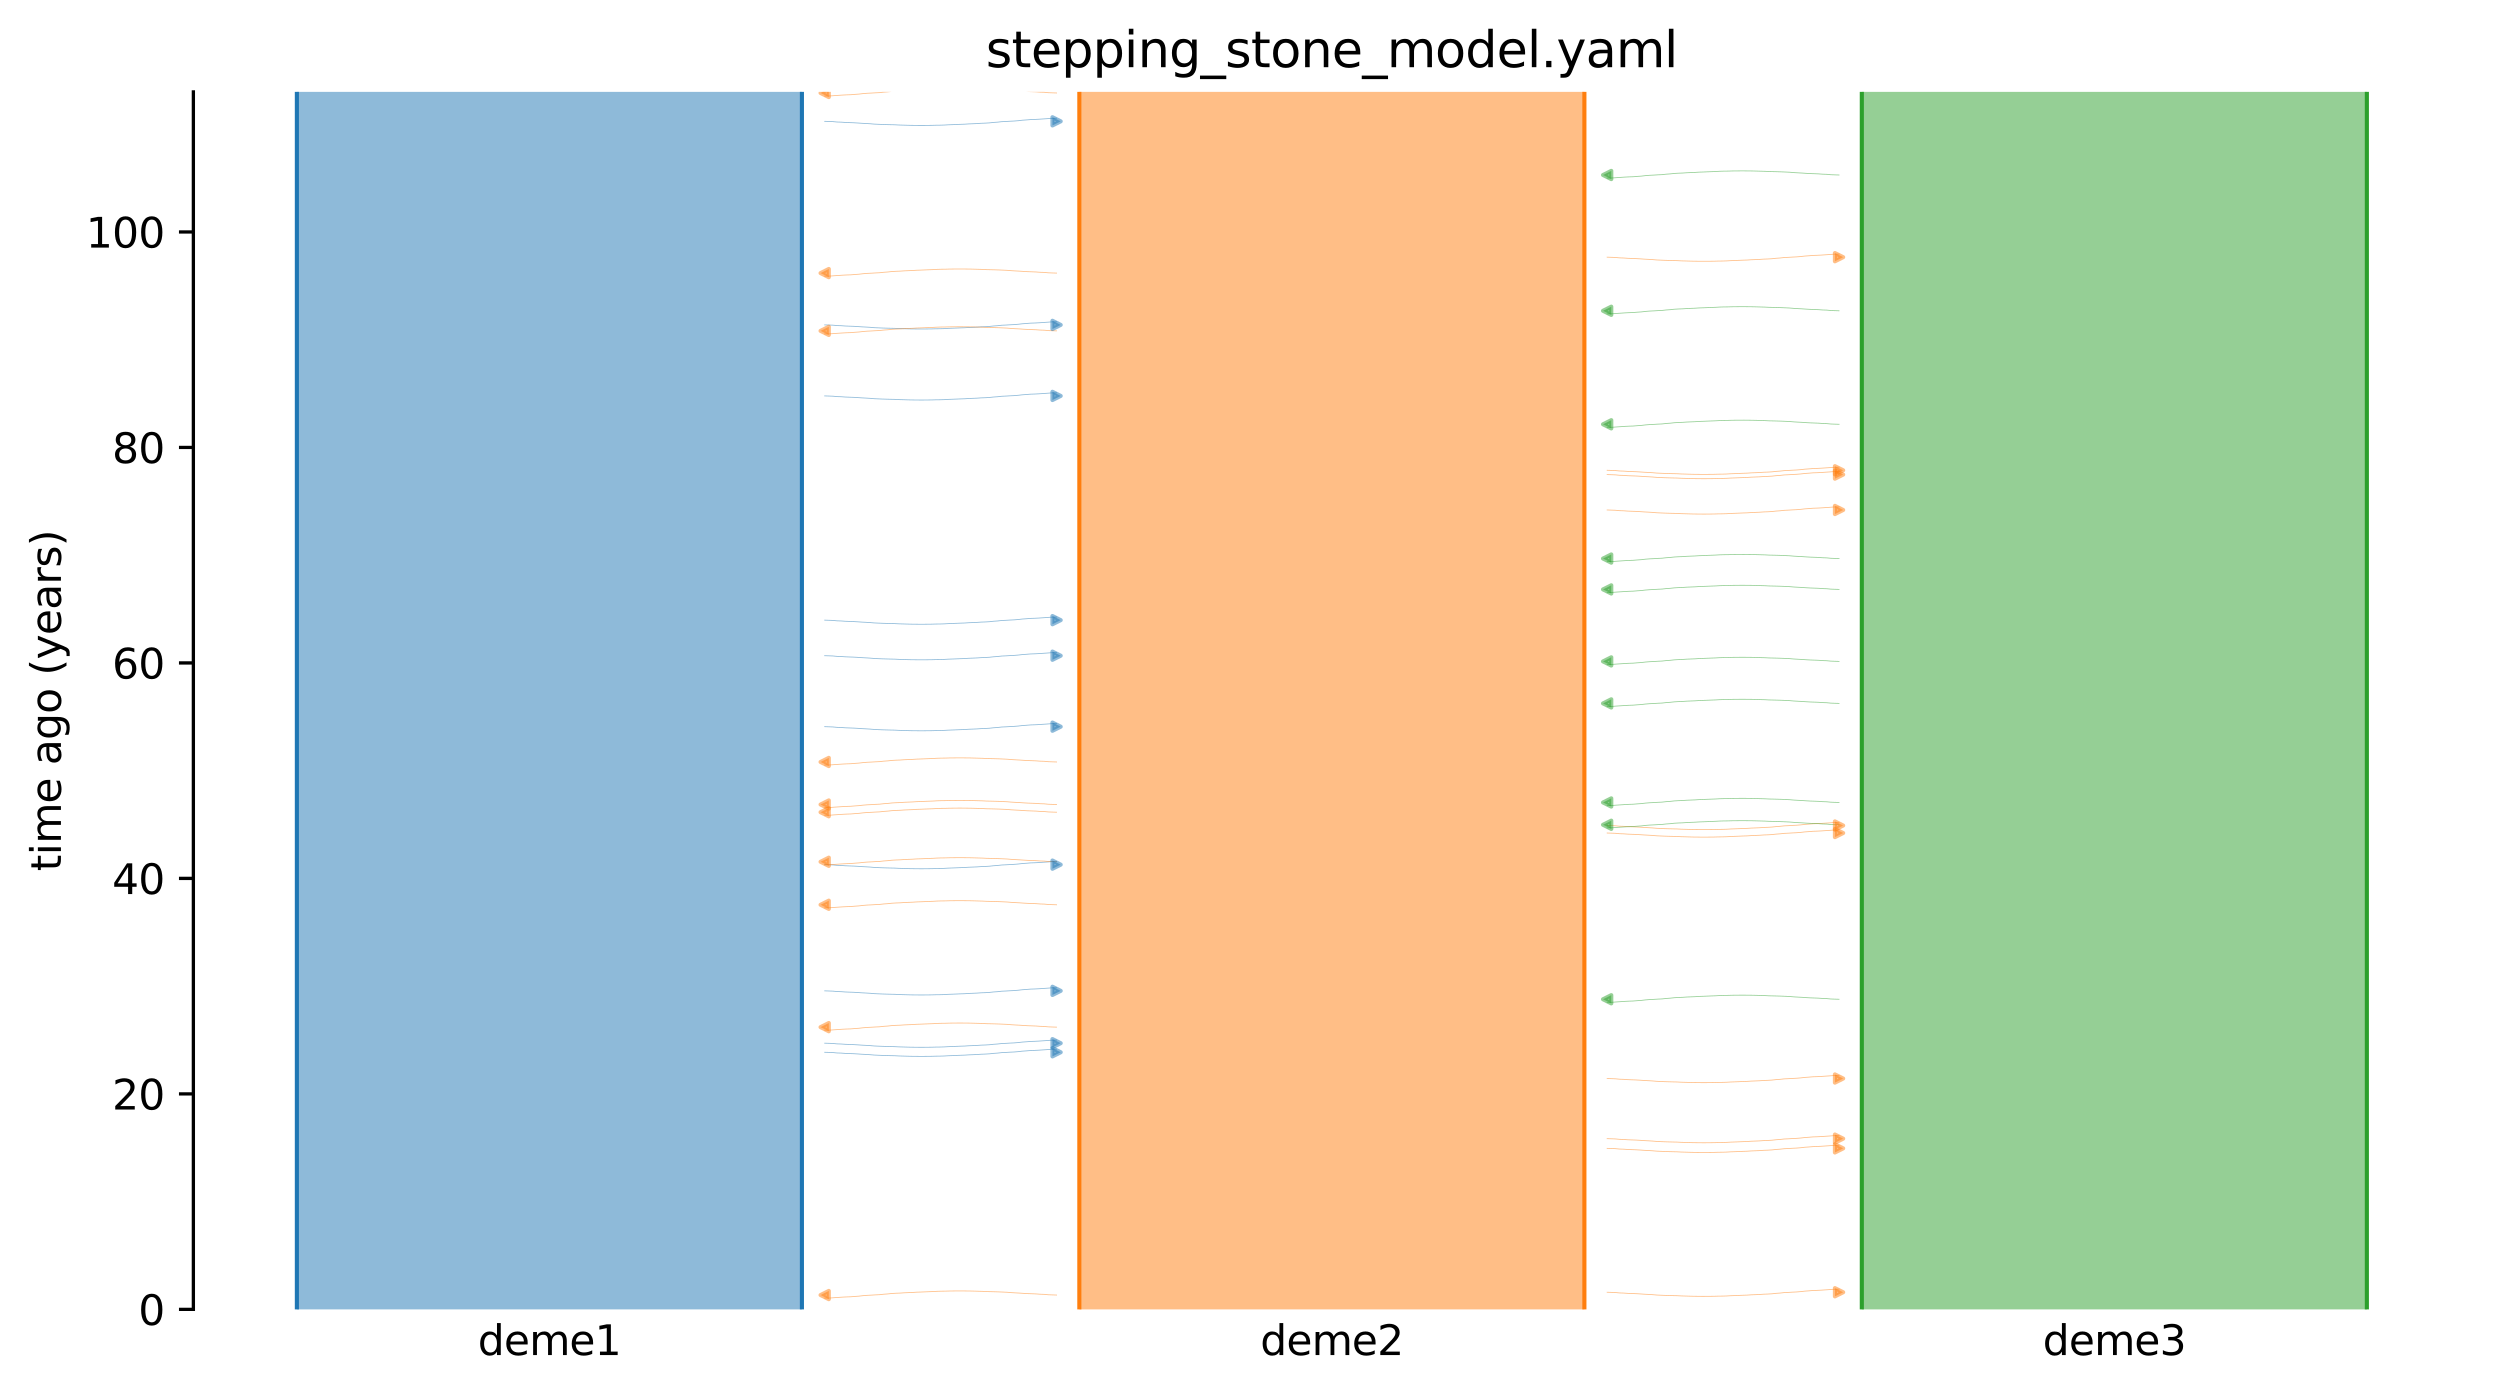 <?xml version="1.0" encoding="utf-8" standalone="no"?>
<!DOCTYPE svg PUBLIC "-//W3C//DTD SVG 1.1//EN"
  "http://www.w3.org/Graphics/SVG/1.1/DTD/svg11.dtd">
<svg xmlns:xlink="http://www.w3.org/1999/xlink" width="607.2pt" height="338.4pt" viewBox="0 0 607.2 338.4" xmlns="http://www.w3.org/2000/svg" version="1.1">
 <defs>
  <style type="text/css">*{stroke-linejoin: round; stroke-linecap: butt}</style>
 </defs>
 <g id="figure_1">
  <g id="patch_1">
   <path d="M 0 338.4 
L 607.2 338.4 
L 607.2 0 
L 0 0 
z
" style="fill: #ffffff"/>
  </g>
  <g id="axes_1">
   <g id="patch_2">
    <path d="M 46.966 318.022 
L 600 318.022 
L 600 22.318 
L 46.966 22.318 
z
" style="fill: #ffffff"/>
   </g>
   <path d="M 200.299 210.005 
L 201.299 210.037 
L 202.299 210.074 
L 203.299 210.171 
L 204.299 210.204 
L 205.299 210.277 
L 206.299 210.316 
L 207.299 210.351 
L 208.299 210.409 
L 209.299 210.479 
L 210.299 210.531 
L 211.299 210.59 
L 212.299 210.679 
L 213.299 210.725 
L 214.299 210.767 
L 215.299 210.798 
L 216.299 210.824 
L 217.299 210.845 
L 218.299 210.899 
L 219.299 210.927 
L 220.299 210.957 
L 221.299 210.982 
L 222.299 210.994 
L 223.299 211.004 
L 224.299 211.004 
L 225.299 210.994 
L 226.299 210.982 
L 227.299 210.951 
L 228.299 210.94 
L 229.299 210.91 
L 230.299 210.85 
L 231.299 210.813 
L 232.299 210.774 
L 233.299 210.732 
L 234.299 210.699 
L 235.299 210.631 
L 236.299 210.592 
L 237.299 210.55 
L 238.299 210.479 
L 239.299 210.443 
L 240.299 210.384 
L 241.299 210.273 
L 242.299 210.203 
L 243.299 210.09 
L 244.299 210.044 
L 245.299 209.983 
L 246.299 209.934 
L 247.299 209.853 
L 248.299 209.735 
L 249.299 209.665 
L 250.299 209.581 
L 251.299 209.548 
L 252.299 209.497 
L 253.299 209.429 
L 254.299 209.362 
L 255.299 209.285 
L 256.62 209.258 
" clip-path="url(#p80e2dbd47a)" style="fill: none; stroke: #1f77b4; stroke-opacity: 0.5; stroke-width: 0.2; stroke-linecap: square"/>
   <path d="M 200.299 96.16 
L 201.299 96.192 
L 202.299 96.229 
L 203.299 96.326 
L 204.299 96.359 
L 205.299 96.432 
L 206.299 96.471 
L 207.299 96.506 
L 208.299 96.564 
L 209.299 96.634 
L 210.299 96.686 
L 211.299 96.746 
L 212.299 96.834 
L 213.299 96.88 
L 214.299 96.922 
L 215.299 96.953 
L 216.299 96.979 
L 217.299 97 
L 218.299 97.054 
L 219.299 97.082 
L 220.299 97.112 
L 221.299 97.138 
L 222.299 97.149 
L 223.299 97.159 
L 224.299 97.159 
L 225.299 97.149 
L 226.299 97.137 
L 227.299 97.106 
L 228.299 97.095 
L 229.299 97.065 
L 230.299 97.005 
L 231.299 96.968 
L 232.299 96.929 
L 233.299 96.887 
L 234.299 96.854 
L 235.299 96.786 
L 236.299 96.747 
L 237.299 96.705 
L 238.299 96.634 
L 239.299 96.598 
L 240.299 96.539 
L 241.299 96.428 
L 242.299 96.358 
L 243.299 96.245 
L 244.299 96.199 
L 245.299 96.138 
L 246.299 96.089 
L 247.299 96.008 
L 248.299 95.89 
L 249.299 95.82 
L 250.299 95.736 
L 251.299 95.703 
L 252.299 95.652 
L 253.299 95.584 
L 254.299 95.517 
L 255.299 95.44 
L 256.62 95.413 
" clip-path="url(#p80e2dbd47a)" style="fill: none; stroke: #1f77b4; stroke-opacity: 0.5; stroke-width: 0.2; stroke-linecap: square"/>
   <path d="M 200.299 159.255 
L 201.299 159.286 
L 202.299 159.323 
L 203.299 159.421 
L 204.299 159.453 
L 205.299 159.527 
L 206.299 159.566 
L 207.299 159.601 
L 208.299 159.659 
L 209.299 159.729 
L 210.299 159.781 
L 211.299 159.84 
L 212.299 159.928 
L 213.299 159.975 
L 214.299 160.017 
L 215.299 160.047 
L 216.299 160.074 
L 217.299 160.095 
L 218.299 160.149 
L 219.299 160.177 
L 220.299 160.207 
L 221.299 160.232 
L 222.299 160.243 
L 223.299 160.253 
L 224.299 160.253 
L 225.299 160.244 
L 226.299 160.232 
L 227.299 160.201 
L 228.299 160.19 
L 229.299 160.16 
L 230.299 160.1 
L 231.299 160.063 
L 232.299 160.024 
L 233.299 159.981 
L 234.299 159.948 
L 235.299 159.881 
L 236.299 159.842 
L 237.299 159.799 
L 238.299 159.729 
L 239.299 159.692 
L 240.299 159.634 
L 241.299 159.523 
L 242.299 159.452 
L 243.299 159.339 
L 244.299 159.294 
L 245.299 159.232 
L 246.299 159.184 
L 247.299 159.103 
L 248.299 158.984 
L 249.299 158.914 
L 250.299 158.831 
L 251.299 158.798 
L 252.299 158.747 
L 253.299 158.678 
L 254.299 158.612 
L 255.299 158.535 
L 256.62 158.508 
" clip-path="url(#p80e2dbd47a)" style="fill: none; stroke: #1f77b4; stroke-opacity: 0.5; stroke-width: 0.2; stroke-linecap: square"/>
   <path d="M 200.299 176.494 
L 201.299 176.525 
L 202.299 176.562 
L 203.299 176.66 
L 204.299 176.692 
L 205.299 176.766 
L 206.299 176.804 
L 207.299 176.84 
L 208.299 176.897 
L 209.299 176.968 
L 210.299 177.02 
L 211.299 177.079 
L 212.299 177.167 
L 213.299 177.213 
L 214.299 177.256 
L 215.299 177.286 
L 216.299 177.312 
L 217.299 177.333 
L 218.299 177.388 
L 219.299 177.416 
L 220.299 177.445 
L 221.299 177.471 
L 222.299 177.482 
L 223.299 177.492 
L 224.299 177.492 
L 225.299 177.482 
L 226.299 177.471 
L 227.299 177.44 
L 228.299 177.429 
L 229.299 177.398 
L 230.299 177.339 
L 231.299 177.301 
L 232.299 177.262 
L 233.299 177.22 
L 234.299 177.187 
L 235.299 177.12 
L 236.299 177.081 
L 237.299 177.038 
L 238.299 176.967 
L 239.299 176.931 
L 240.299 176.873 
L 241.299 176.762 
L 242.299 176.691 
L 243.299 176.578 
L 244.299 176.532 
L 245.299 176.471 
L 246.299 176.422 
L 247.299 176.342 
L 248.299 176.223 
L 249.299 176.153 
L 250.299 176.07 
L 251.299 176.037 
L 252.299 175.985 
L 253.299 175.917 
L 254.299 175.851 
L 255.299 175.774 
L 256.62 175.746 
" clip-path="url(#p80e2dbd47a)" style="fill: none; stroke: #1f77b4; stroke-opacity: 0.5; stroke-width: 0.2; stroke-linecap: square"/>
   <path d="M 200.299 253.37 
L 201.299 253.401 
L 202.299 253.438 
L 203.299 253.536 
L 204.299 253.569 
L 205.299 253.642 
L 206.299 253.681 
L 207.299 253.716 
L 208.299 253.774 
L 209.299 253.844 
L 210.299 253.896 
L 211.299 253.955 
L 212.299 254.044 
L 213.299 254.09 
L 214.299 254.132 
L 215.299 254.163 
L 216.299 254.189 
L 217.299 254.21 
L 218.299 254.264 
L 219.299 254.292 
L 220.299 254.322 
L 221.299 254.347 
L 222.299 254.358 
L 223.299 254.369 
L 224.299 254.368 
L 225.299 254.359 
L 226.299 254.347 
L 227.299 254.316 
L 228.299 254.305 
L 229.299 254.275 
L 230.299 254.215 
L 231.299 254.178 
L 232.299 254.139 
L 233.299 254.096 
L 234.299 254.064 
L 235.299 253.996 
L 236.299 253.957 
L 237.299 253.914 
L 238.299 253.844 
L 239.299 253.807 
L 240.299 253.749 
L 241.299 253.638 
L 242.299 253.567 
L 243.299 253.454 
L 244.299 253.409 
L 245.299 253.347 
L 246.299 253.299 
L 247.299 253.218 
L 248.299 253.1 
L 249.299 253.029 
L 250.299 252.946 
L 251.299 252.913 
L 252.299 252.862 
L 253.299 252.793 
L 254.299 252.727 
L 255.299 252.65 
L 256.62 252.623 
" clip-path="url(#p80e2dbd47a)" style="fill: none; stroke: #1f77b4; stroke-opacity: 0.5; stroke-width: 0.2; stroke-linecap: square"/>
   <path d="M 200.299 255.577 
L 201.299 255.608 
L 202.299 255.645 
L 203.299 255.743 
L 204.299 255.775 
L 205.299 255.849 
L 206.299 255.888 
L 207.299 255.923 
L 208.299 255.981 
L 209.299 256.051 
L 210.299 256.103 
L 211.299 256.162 
L 212.299 256.25 
L 213.299 256.296 
L 214.299 256.339 
L 215.299 256.369 
L 216.299 256.395 
L 217.299 256.417 
L 218.299 256.471 
L 219.299 256.499 
L 220.299 256.529 
L 221.299 256.554 
L 222.299 256.565 
L 223.299 256.575 
L 224.299 256.575 
L 225.299 256.566 
L 226.299 256.554 
L 227.299 256.523 
L 228.299 256.512 
L 229.299 256.482 
L 230.299 256.422 
L 231.299 256.385 
L 232.299 256.346 
L 233.299 256.303 
L 234.299 256.27 
L 235.299 256.203 
L 236.299 256.164 
L 237.299 256.121 
L 238.299 256.051 
L 239.299 256.014 
L 240.299 255.956 
L 241.299 255.845 
L 242.299 255.774 
L 243.299 255.661 
L 244.299 255.615 
L 245.299 255.554 
L 246.299 255.506 
L 247.299 255.425 
L 248.299 255.306 
L 249.299 255.236 
L 250.299 255.153 
L 251.299 255.12 
L 252.299 255.068 
L 253.299 255 
L 254.299 254.934 
L 255.299 254.857 
L 256.62 254.83 
" clip-path="url(#p80e2dbd47a)" style="fill: none; stroke: #1f77b4; stroke-opacity: 0.5; stroke-width: 0.2; stroke-linecap: square"/>
   <path d="M 200.299 240.659 
L 201.299 240.691 
L 202.299 240.728 
L 203.299 240.825 
L 204.299 240.858 
L 205.299 240.931 
L 206.299 240.97 
L 207.299 241.005 
L 208.299 241.063 
L 209.299 241.134 
L 210.299 241.185 
L 211.299 241.245 
L 212.299 241.333 
L 213.299 241.379 
L 214.299 241.421 
L 215.299 241.452 
L 216.299 241.478 
L 217.299 241.499 
L 218.299 241.553 
L 219.299 241.581 
L 220.299 241.611 
L 221.299 241.637 
L 222.299 241.648 
L 223.299 241.658 
L 224.299 241.658 
L 225.299 241.648 
L 226.299 241.636 
L 227.299 241.605 
L 228.299 241.594 
L 229.299 241.564 
L 230.299 241.504 
L 231.299 241.467 
L 232.299 241.428 
L 233.299 241.386 
L 234.299 241.353 
L 235.299 241.285 
L 236.299 241.246 
L 237.299 241.204 
L 238.299 241.133 
L 239.299 241.097 
L 240.299 241.038 
L 241.299 240.927 
L 242.299 240.857 
L 243.299 240.744 
L 244.299 240.698 
L 245.299 240.637 
L 246.299 240.588 
L 247.299 240.507 
L 248.299 240.389 
L 249.299 240.319 
L 250.299 240.235 
L 251.299 240.202 
L 252.299 240.151 
L 253.299 240.083 
L 254.299 240.016 
L 255.299 239.939 
L 256.62 239.912 
" clip-path="url(#p80e2dbd47a)" style="fill: none; stroke: #1f77b4; stroke-opacity: 0.5; stroke-width: 0.2; stroke-linecap: square"/>
   <path d="M 200.299 78.909 
L 201.299 78.941 
L 202.299 78.978 
L 203.299 79.075 
L 204.299 79.108 
L 205.299 79.181 
L 206.299 79.22 
L 207.299 79.255 
L 208.299 79.313 
L 209.299 79.384 
L 210.299 79.435 
L 211.299 79.495 
L 212.299 79.583 
L 213.299 79.629 
L 214.299 79.671 
L 215.299 79.702 
L 216.299 79.728 
L 217.299 79.749 
L 218.299 79.803 
L 219.299 79.831 
L 220.299 79.861 
L 221.299 79.887 
L 222.299 79.898 
L 223.299 79.908 
L 224.299 79.908 
L 225.299 79.898 
L 226.299 79.886 
L 227.299 79.855 
L 228.299 79.844 
L 229.299 79.814 
L 230.299 79.754 
L 231.299 79.717 
L 232.299 79.678 
L 233.299 79.636 
L 234.299 79.603 
L 235.299 79.535 
L 236.299 79.496 
L 237.299 79.454 
L 238.299 79.383 
L 239.299 79.347 
L 240.299 79.288 
L 241.299 79.177 
L 242.299 79.107 
L 243.299 78.994 
L 244.299 78.948 
L 245.299 78.887 
L 246.299 78.838 
L 247.299 78.757 
L 248.299 78.639 
L 249.299 78.569 
L 250.299 78.485 
L 251.299 78.452 
L 252.299 78.401 
L 253.299 78.333 
L 254.299 78.266 
L 255.299 78.189 
L 256.62 78.162 
" clip-path="url(#p80e2dbd47a)" style="fill: none; stroke: #1f77b4; stroke-opacity: 0.5; stroke-width: 0.2; stroke-linecap: square"/>
   <path d="M 200.299 150.621 
L 201.299 150.653 
L 202.299 150.69 
L 203.299 150.787 
L 204.299 150.82 
L 205.299 150.893 
L 206.299 150.932 
L 207.299 150.967 
L 208.299 151.025 
L 209.299 151.095 
L 210.299 151.147 
L 211.299 151.207 
L 212.299 151.295 
L 213.299 151.341 
L 214.299 151.383 
L 215.299 151.414 
L 216.299 151.44 
L 217.299 151.461 
L 218.299 151.515 
L 219.299 151.543 
L 220.299 151.573 
L 221.299 151.598 
L 222.299 151.61 
L 223.299 151.62 
L 224.299 151.62 
L 225.299 151.61 
L 226.299 151.598 
L 227.299 151.567 
L 228.299 151.556 
L 229.299 151.526 
L 230.299 151.466 
L 231.299 151.429 
L 232.299 151.39 
L 233.299 151.348 
L 234.299 151.315 
L 235.299 151.247 
L 236.299 151.208 
L 237.299 151.166 
L 238.299 151.095 
L 239.299 151.059 
L 240.299 151 
L 241.299 150.889 
L 242.299 150.819 
L 243.299 150.706 
L 244.299 150.66 
L 245.299 150.599 
L 246.299 150.55 
L 247.299 150.469 
L 248.299 150.351 
L 249.299 150.281 
L 250.299 150.197 
L 251.299 150.164 
L 252.299 150.113 
L 253.299 150.045 
L 254.299 149.978 
L 255.299 149.901 
L 256.62 149.874 
" clip-path="url(#p80e2dbd47a)" style="fill: none; stroke: #1f77b4; stroke-opacity: 0.5; stroke-width: 0.2; stroke-linecap: square"/>
   <path d="M 200.299 29.468 
L 201.299 29.5 
L 202.299 29.537 
L 203.299 29.634 
L 204.299 29.667 
L 205.299 29.741 
L 206.299 29.779 
L 207.299 29.815 
L 208.299 29.872 
L 209.299 29.943 
L 210.299 29.995 
L 211.299 30.054 
L 212.299 30.142 
L 213.299 30.188 
L 214.299 30.231 
L 215.299 30.261 
L 216.299 30.287 
L 217.299 30.308 
L 218.299 30.363 
L 219.299 30.391 
L 220.299 30.42 
L 221.299 30.446 
L 222.299 30.457 
L 223.299 30.467 
L 224.299 30.467 
L 225.299 30.457 
L 226.299 30.446 
L 227.299 30.415 
L 228.299 30.403 
L 229.299 30.373 
L 230.299 30.314 
L 231.299 30.276 
L 232.299 30.237 
L 233.299 30.195 
L 234.299 30.162 
L 235.299 30.095 
L 236.299 30.055 
L 237.299 30.013 
L 238.299 29.942 
L 239.299 29.906 
L 240.299 29.847 
L 241.299 29.736 
L 242.299 29.666 
L 243.299 29.553 
L 244.299 29.507 
L 245.299 29.446 
L 246.299 29.397 
L 247.299 29.317 
L 248.299 29.198 
L 249.299 29.128 
L 250.299 29.045 
L 251.299 29.011 
L 252.299 28.96 
L 253.299 28.892 
L 254.299 28.826 
L 255.299 28.749 
L 256.62 28.721 
" clip-path="url(#p80e2dbd47a)" style="fill: none; stroke: #1f77b4; stroke-opacity: 0.5; stroke-width: 0.2; stroke-linecap: square"/>
   <path d="M 256.62 219.752 
L 255.62 219.721 
L 254.62 219.684 
L 253.62 219.586 
L 252.62 219.554 
L 251.62 219.48 
L 250.62 219.441 
L 249.62 219.406 
L 248.62 219.348 
L 247.62 219.278 
L 246.62 219.226 
L 245.62 219.167 
L 244.62 219.079 
L 243.62 219.032 
L 242.62 218.99 
L 241.62 218.96 
L 240.62 218.933 
L 239.62 218.912 
L 238.62 218.858 
L 237.62 218.83 
L 236.62 218.8 
L 235.62 218.775 
L 234.62 218.764 
L 233.62 218.754 
L 232.62 218.754 
L 231.62 218.763 
L 230.62 218.775 
L 229.62 218.806 
L 228.62 218.817 
L 227.62 218.847 
L 226.62 218.907 
L 225.62 218.944 
L 224.62 218.983 
L 223.62 219.026 
L 222.62 219.059 
L 221.62 219.126 
L 220.62 219.165 
L 219.62 219.208 
L 218.62 219.278 
L 217.62 219.315 
L 216.62 219.373 
L 215.62 219.484 
L 214.62 219.555 
L 213.62 219.668 
L 212.62 219.713 
L 211.62 219.775 
L 210.62 219.823 
L 209.62 219.904 
L 208.62 220.023 
L 207.62 220.093 
L 206.62 220.176 
L 205.62 220.209 
L 204.62 220.26 
L 203.62 220.329 
L 202.62 220.395 
L 201.62 220.472 
L 200.299 220.499 
" clip-path="url(#p80e2dbd47a)" style="fill: none; stroke: #ff7f0e; stroke-opacity: 0.5; stroke-width: 0.2; stroke-linecap: square"/>
   <path d="M 256.62 249.473 
L 255.62 249.441 
L 254.62 249.404 
L 253.62 249.307 
L 252.62 249.274 
L 251.62 249.2 
L 250.62 249.162 
L 249.62 249.127 
L 248.62 249.069 
L 247.62 248.998 
L 246.62 248.947 
L 245.62 248.887 
L 244.62 248.799 
L 243.62 248.753 
L 242.62 248.711 
L 241.62 248.68 
L 240.62 248.654 
L 239.62 248.633 
L 238.62 248.579 
L 237.62 248.551 
L 236.62 248.521 
L 235.62 248.495 
L 234.62 248.484 
L 233.62 248.474 
L 232.62 248.474 
L 231.62 248.484 
L 230.62 248.495 
L 229.62 248.527 
L 228.62 248.538 
L 227.62 248.568 
L 226.62 248.628 
L 225.62 248.665 
L 224.62 248.704 
L 223.62 248.746 
L 222.62 248.779 
L 221.62 248.847 
L 220.62 248.886 
L 219.62 248.928 
L 218.62 248.999 
L 217.62 249.035 
L 216.62 249.094 
L 215.62 249.205 
L 214.62 249.275 
L 213.62 249.388 
L 212.62 249.434 
L 211.62 249.495 
L 210.62 249.544 
L 209.62 249.625 
L 208.62 249.743 
L 207.62 249.813 
L 206.62 249.897 
L 205.62 249.93 
L 204.62 249.981 
L 203.62 250.049 
L 202.62 250.116 
L 201.62 250.193 
L 200.299 250.22 
" clip-path="url(#p80e2dbd47a)" style="fill: none; stroke: #ff7f0e; stroke-opacity: 0.5; stroke-width: 0.2; stroke-linecap: square"/>
   <path d="M 256.62 22.582 
L 255.62 22.551 
L 254.62 22.514 
L 253.62 22.416 
L 252.62 22.384 
L 251.62 22.31 
L 250.62 22.272 
L 249.62 22.236 
L 248.62 22.179 
L 247.62 22.108 
L 246.62 22.056 
L 245.62 21.997 
L 244.62 21.909 
L 243.62 21.863 
L 242.62 21.82 
L 241.62 21.79 
L 240.62 21.764 
L 239.62 21.742 
L 238.62 21.688 
L 237.62 21.66 
L 236.62 21.631 
L 235.62 21.605 
L 234.62 21.594 
L 233.62 21.584 
L 232.62 21.584 
L 231.62 21.594 
L 230.62 21.605 
L 229.62 21.636 
L 228.62 21.647 
L 227.62 21.677 
L 226.62 21.737 
L 225.62 21.774 
L 224.62 21.814 
L 223.62 21.856 
L 222.62 21.889 
L 221.62 21.956 
L 220.62 21.995 
L 219.62 22.038 
L 218.62 22.109 
L 217.62 22.145 
L 216.62 22.203 
L 215.62 22.314 
L 214.62 22.385 
L 213.62 22.498 
L 212.62 22.544 
L 211.62 22.605 
L 210.62 22.653 
L 209.62 22.734 
L 208.62 22.853 
L 207.62 22.923 
L 206.62 23.006 
L 205.62 23.039 
L 204.62 23.091 
L 203.62 23.159 
L 202.62 23.225 
L 201.62 23.302 
L 200.299 23.33 
" clip-path="url(#p80e2dbd47a)" style="fill: none; stroke: #ff7f0e; stroke-opacity: 0.5; stroke-width: 0.2; stroke-linecap: square"/>
   <path d="M 256.62 209.309 
L 255.62 209.278 
L 254.62 209.241 
L 253.62 209.143 
L 252.62 209.11 
L 251.62 209.037 
L 250.62 208.998 
L 249.62 208.963 
L 248.62 208.905 
L 247.62 208.835 
L 246.62 208.783 
L 245.62 208.724 
L 244.62 208.635 
L 243.62 208.589 
L 242.62 208.547 
L 241.62 208.516 
L 240.62 208.49 
L 239.62 208.469 
L 238.62 208.415 
L 237.62 208.387 
L 236.62 208.357 
L 235.62 208.332 
L 234.62 208.321 
L 233.62 208.31 
L 232.62 208.311 
L 231.62 208.32 
L 230.62 208.332 
L 229.62 208.363 
L 228.62 208.374 
L 227.62 208.404 
L 226.62 208.464 
L 225.62 208.501 
L 224.62 208.54 
L 223.62 208.583 
L 222.62 208.615 
L 221.62 208.683 
L 220.62 208.722 
L 219.62 208.765 
L 218.62 208.835 
L 217.62 208.872 
L 216.62 208.93 
L 215.62 209.041 
L 214.62 209.112 
L 213.62 209.225 
L 212.62 209.27 
L 211.62 209.332 
L 210.62 209.38 
L 209.62 209.461 
L 208.62 209.579 
L 207.62 209.65 
L 206.62 209.733 
L 205.62 209.766 
L 204.62 209.817 
L 203.62 209.886 
L 202.62 209.952 
L 201.62 210.029 
L 200.299 210.056 
" clip-path="url(#p80e2dbd47a)" style="fill: none; stroke: #ff7f0e; stroke-opacity: 0.5; stroke-width: 0.2; stroke-linecap: square"/>
   <path d="M 256.62 197.272 
L 255.62 197.241 
L 254.62 197.204 
L 253.62 197.106 
L 252.62 197.074 
L 251.62 197 
L 250.62 196.962 
L 249.62 196.926 
L 248.62 196.869 
L 247.62 196.798 
L 246.62 196.746 
L 245.62 196.687 
L 244.62 196.599 
L 243.62 196.553 
L 242.62 196.51 
L 241.62 196.48 
L 240.62 196.454 
L 239.62 196.433 
L 238.62 196.378 
L 237.62 196.35 
L 236.62 196.321 
L 235.62 196.295 
L 234.62 196.284 
L 233.62 196.274 
L 232.62 196.274 
L 231.62 196.284 
L 230.62 196.295 
L 229.62 196.326 
L 228.62 196.337 
L 227.62 196.368 
L 226.62 196.427 
L 225.62 196.465 
L 224.62 196.504 
L 223.62 196.546 
L 222.62 196.579 
L 221.62 196.646 
L 220.62 196.685 
L 219.62 196.728 
L 218.62 196.799 
L 217.62 196.835 
L 216.62 196.893 
L 215.62 197.004 
L 214.62 197.075 
L 213.62 197.188 
L 212.62 197.234 
L 211.62 197.295 
L 210.62 197.344 
L 209.62 197.424 
L 208.62 197.543 
L 207.62 197.613 
L 206.62 197.696 
L 205.62 197.729 
L 204.62 197.781 
L 203.62 197.849 
L 202.62 197.915 
L 201.62 197.992 
L 200.299 198.02 
" clip-path="url(#p80e2dbd47a)" style="fill: none; stroke: #ff7f0e; stroke-opacity: 0.5; stroke-width: 0.2; stroke-linecap: square"/>
   <path d="M 256.62 185.069 
L 255.62 185.038 
L 254.62 185.001 
L 253.62 184.903 
L 252.62 184.871 
L 251.62 184.797 
L 250.62 184.759 
L 249.62 184.723 
L 248.62 184.666 
L 247.62 184.595 
L 246.62 184.543 
L 245.62 184.484 
L 244.62 184.396 
L 243.62 184.35 
L 242.62 184.307 
L 241.62 184.277 
L 240.62 184.251 
L 239.62 184.229 
L 238.62 184.175 
L 237.62 184.147 
L 236.62 184.118 
L 235.62 184.092 
L 234.62 184.081 
L 233.62 184.071 
L 232.62 184.071 
L 231.62 184.081 
L 230.62 184.092 
L 229.62 184.123 
L 228.62 184.134 
L 227.62 184.164 
L 226.62 184.224 
L 225.62 184.261 
L 224.62 184.301 
L 223.62 184.343 
L 222.62 184.376 
L 221.62 184.443 
L 220.62 184.482 
L 219.62 184.525 
L 218.62 184.596 
L 217.62 184.632 
L 216.62 184.69 
L 215.62 184.801 
L 214.62 184.872 
L 213.62 184.985 
L 212.62 185.031 
L 211.62 185.092 
L 210.62 185.14 
L 209.62 185.221 
L 208.62 185.34 
L 207.62 185.41 
L 206.62 185.493 
L 205.62 185.526 
L 204.62 185.578 
L 203.62 185.646 
L 202.62 185.712 
L 201.62 185.789 
L 200.299 185.816 
" clip-path="url(#p80e2dbd47a)" style="fill: none; stroke: #ff7f0e; stroke-opacity: 0.5; stroke-width: 0.2; stroke-linecap: square"/>
   <path d="M 256.62 66.329 
L 255.62 66.298 
L 254.62 66.261 
L 253.62 66.163 
L 252.62 66.131 
L 251.62 66.057 
L 250.62 66.018 
L 249.62 65.983 
L 248.62 65.925 
L 247.62 65.855 
L 246.62 65.803 
L 245.62 65.744 
L 244.62 65.656 
L 243.62 65.609 
L 242.62 65.567 
L 241.62 65.537 
L 240.62 65.511 
L 239.62 65.489 
L 238.62 65.435 
L 237.62 65.407 
L 236.62 65.377 
L 235.62 65.352 
L 234.62 65.341 
L 233.62 65.331 
L 232.62 65.331 
L 231.62 65.34 
L 230.62 65.352 
L 229.62 65.383 
L 228.62 65.394 
L 227.62 65.424 
L 226.62 65.484 
L 225.62 65.521 
L 224.62 65.56 
L 223.62 65.603 
L 222.62 65.636 
L 221.62 65.703 
L 220.62 65.742 
L 219.62 65.785 
L 218.62 65.855 
L 217.62 65.892 
L 216.62 65.95 
L 215.62 66.061 
L 214.62 66.132 
L 213.62 66.245 
L 212.62 66.291 
L 211.62 66.352 
L 210.62 66.4 
L 209.62 66.481 
L 208.62 66.6 
L 207.62 66.67 
L 206.62 66.753 
L 205.62 66.786 
L 204.62 66.838 
L 203.62 66.906 
L 202.62 66.972 
L 201.62 67.049 
L 200.299 67.076 
" clip-path="url(#p80e2dbd47a)" style="fill: none; stroke: #ff7f0e; stroke-opacity: 0.5; stroke-width: 0.2; stroke-linecap: square"/>
   <path d="M 256.62 195.403 
L 255.62 195.371 
L 254.62 195.334 
L 253.62 195.237 
L 252.62 195.204 
L 251.62 195.13 
L 250.62 195.092 
L 249.62 195.056 
L 248.62 194.999 
L 247.62 194.928 
L 246.62 194.876 
L 245.62 194.817 
L 244.62 194.729 
L 243.62 194.683 
L 242.62 194.64 
L 241.62 194.61 
L 240.62 194.584 
L 239.62 194.563 
L 238.62 194.508 
L 237.62 194.481 
L 236.62 194.451 
L 235.62 194.425 
L 234.62 194.414 
L 233.62 194.404 
L 232.62 194.404 
L 231.62 194.414 
L 230.62 194.425 
L 229.62 194.456 
L 228.62 194.468 
L 227.62 194.498 
L 226.62 194.558 
L 225.62 194.595 
L 224.62 194.634 
L 223.62 194.676 
L 222.62 194.709 
L 221.62 194.776 
L 220.62 194.816 
L 219.62 194.858 
L 218.62 194.929 
L 217.62 194.965 
L 216.62 195.024 
L 215.62 195.135 
L 214.62 195.205 
L 213.62 195.318 
L 212.62 195.364 
L 211.62 195.425 
L 210.62 195.474 
L 209.62 195.555 
L 208.62 195.673 
L 207.62 195.743 
L 206.62 195.827 
L 205.62 195.86 
L 204.62 195.911 
L 203.62 195.979 
L 202.62 196.046 
L 201.62 196.122 
L 200.299 196.15 
" clip-path="url(#p80e2dbd47a)" style="fill: none; stroke: #ff7f0e; stroke-opacity: 0.5; stroke-width: 0.2; stroke-linecap: square"/>
   <path d="M 256.62 314.539 
L 255.62 314.508 
L 254.62 314.471 
L 253.62 314.373 
L 252.62 314.34 
L 251.62 314.267 
L 250.62 314.228 
L 249.62 314.193 
L 248.62 314.135 
L 247.62 314.065 
L 246.62 314.013 
L 245.62 313.954 
L 244.62 313.865 
L 243.62 313.819 
L 242.62 313.777 
L 241.62 313.746 
L 240.62 313.72 
L 239.62 313.699 
L 238.62 313.645 
L 237.62 313.617 
L 236.62 313.587 
L 235.62 313.562 
L 234.62 313.551 
L 233.62 313.54 
L 232.62 313.541 
L 231.62 313.55 
L 230.62 313.562 
L 229.62 313.593 
L 228.62 313.604 
L 227.62 313.634 
L 226.62 313.694 
L 225.62 313.731 
L 224.62 313.77 
L 223.62 313.813 
L 222.62 313.845 
L 221.62 313.913 
L 220.62 313.952 
L 219.62 313.995 
L 218.62 314.065 
L 217.62 314.102 
L 216.62 314.16 
L 215.62 314.271 
L 214.62 314.342 
L 213.62 314.455 
L 212.62 314.5 
L 211.62 314.562 
L 210.62 314.61 
L 209.62 314.691 
L 208.62 314.809 
L 207.62 314.88 
L 206.62 314.963 
L 205.62 314.996 
L 204.62 315.047 
L 203.62 315.116 
L 202.62 315.182 
L 201.62 315.259 
L 200.299 315.286 
" clip-path="url(#p80e2dbd47a)" style="fill: none; stroke: #ff7f0e; stroke-opacity: 0.5; stroke-width: 0.2; stroke-linecap: square"/>
   <path d="M 256.62 80.363 
L 255.62 80.332 
L 254.62 80.295 
L 253.62 80.197 
L 252.62 80.165 
L 251.62 80.091 
L 250.62 80.053 
L 249.62 80.017 
L 248.62 79.96 
L 247.62 79.889 
L 246.62 79.837 
L 245.62 79.778 
L 244.62 79.69 
L 243.62 79.644 
L 242.62 79.601 
L 241.62 79.571 
L 240.62 79.545 
L 239.62 79.524 
L 238.62 79.469 
L 237.62 79.441 
L 236.62 79.412 
L 235.62 79.386 
L 234.62 79.375 
L 233.62 79.365 
L 232.62 79.365 
L 231.62 79.375 
L 230.62 79.386 
L 229.62 79.417 
L 228.62 79.428 
L 227.62 79.459 
L 226.62 79.518 
L 225.62 79.555 
L 224.62 79.595 
L 223.62 79.637 
L 222.62 79.67 
L 221.62 79.737 
L 220.62 79.776 
L 219.62 79.819 
L 218.62 79.89 
L 217.62 79.926 
L 216.62 79.984 
L 215.62 80.095 
L 214.62 80.166 
L 213.62 80.279 
L 212.62 80.325 
L 211.62 80.386 
L 210.62 80.435 
L 209.62 80.515 
L 208.62 80.634 
L 207.62 80.704 
L 206.62 80.787 
L 205.62 80.82 
L 204.62 80.872 
L 203.62 80.94 
L 202.62 81.006 
L 201.62 81.083 
L 200.299 81.111 
" clip-path="url(#p80e2dbd47a)" style="fill: none; stroke: #ff7f0e; stroke-opacity: 0.5; stroke-width: 0.2; stroke-linecap: square"/>
   <path d="M 390.346 313.861 
L 391.346 313.893 
L 392.346 313.929 
L 393.346 314.027 
L 394.346 314.06 
L 395.346 314.133 
L 396.346 314.172 
L 397.346 314.207 
L 398.346 314.265 
L 399.346 314.335 
L 400.346 314.387 
L 401.346 314.446 
L 402.346 314.535 
L 403.346 314.581 
L 404.346 314.623 
L 405.346 314.654 
L 406.346 314.68 
L 407.346 314.701 
L 408.346 314.755 
L 409.346 314.783 
L 410.346 314.813 
L 411.346 314.838 
L 412.346 314.85 
L 413.346 314.86 
L 414.346 314.859 
L 415.346 314.85 
L 416.346 314.838 
L 417.346 314.807 
L 418.346 314.796 
L 419.346 314.766 
L 420.346 314.706 
L 421.346 314.669 
L 422.346 314.63 
L 423.346 314.588 
L 424.346 314.555 
L 425.346 314.487 
L 426.346 314.448 
L 427.346 314.406 
L 428.346 314.335 
L 429.346 314.299 
L 430.346 314.24 
L 431.346 314.129 
L 432.346 314.059 
L 433.346 313.946 
L 434.346 313.9 
L 435.346 313.839 
L 436.346 313.79 
L 437.346 313.709 
L 438.346 313.591 
L 439.346 313.52 
L 440.346 313.437 
L 441.346 313.404 
L 442.346 313.353 
L 443.346 313.284 
L 444.346 313.218 
L 445.346 313.141 
L 446.666 313.114 
" clip-path="url(#p80e2dbd47a)" style="fill: none; stroke: #ff7f0e; stroke-opacity: 0.5; stroke-width: 0.2; stroke-linecap: square"/>
   <path d="M 390.346 62.463 
L 391.346 62.495 
L 392.346 62.532 
L 393.346 62.629 
L 394.346 62.662 
L 395.346 62.736 
L 396.346 62.774 
L 397.346 62.81 
L 398.346 62.867 
L 399.346 62.938 
L 400.346 62.99 
L 401.346 63.049 
L 402.346 63.137 
L 403.346 63.183 
L 404.346 63.225 
L 405.346 63.256 
L 406.346 63.282 
L 407.346 63.303 
L 408.346 63.358 
L 409.346 63.385 
L 410.346 63.415 
L 411.346 63.441 
L 412.346 63.452 
L 413.346 63.462 
L 414.346 63.462 
L 415.346 63.452 
L 416.346 63.441 
L 417.346 63.41 
L 418.346 63.398 
L 419.346 63.368 
L 420.346 63.308 
L 421.346 63.271 
L 422.346 63.232 
L 423.346 63.19 
L 424.346 63.157 
L 425.346 63.09 
L 426.346 63.05 
L 427.346 63.008 
L 428.346 62.937 
L 429.346 62.901 
L 430.346 62.842 
L 431.346 62.731 
L 432.346 62.661 
L 433.346 62.548 
L 434.346 62.502 
L 435.346 62.441 
L 436.346 62.392 
L 437.346 62.311 
L 438.346 62.193 
L 439.346 62.123 
L 440.346 62.039 
L 441.346 62.006 
L 442.346 61.955 
L 443.346 61.887 
L 444.346 61.82 
L 445.346 61.744 
L 446.666 61.716 
" clip-path="url(#p80e2dbd47a)" style="fill: none; stroke: #ff7f0e; stroke-opacity: 0.5; stroke-width: 0.2; stroke-linecap: square"/>
   <path d="M 390.346 278.915 
L 391.346 278.946 
L 392.346 278.983 
L 393.346 279.081 
L 394.346 279.113 
L 395.346 279.187 
L 396.346 279.225 
L 397.346 279.261 
L 398.346 279.318 
L 399.346 279.389 
L 400.346 279.441 
L 401.346 279.5 
L 402.346 279.588 
L 403.346 279.634 
L 404.346 279.677 
L 405.346 279.707 
L 406.346 279.733 
L 407.346 279.755 
L 408.346 279.809 
L 409.346 279.837 
L 410.346 279.867 
L 411.346 279.892 
L 412.346 279.903 
L 413.346 279.913 
L 414.346 279.913 
L 415.346 279.904 
L 416.346 279.892 
L 417.346 279.861 
L 418.346 279.85 
L 419.346 279.82 
L 420.346 279.76 
L 421.346 279.723 
L 422.346 279.683 
L 423.346 279.641 
L 424.346 279.608 
L 425.346 279.541 
L 426.346 279.502 
L 427.346 279.459 
L 428.346 279.388 
L 429.346 279.352 
L 430.346 279.294 
L 431.346 279.183 
L 432.346 279.112 
L 433.346 278.999 
L 434.346 278.953 
L 435.346 278.892 
L 436.346 278.844 
L 437.346 278.763 
L 438.346 278.644 
L 439.346 278.574 
L 440.346 278.491 
L 441.346 278.458 
L 442.346 278.406 
L 443.346 278.338 
L 444.346 278.272 
L 445.346 278.195 
L 446.666 278.168 
" clip-path="url(#p80e2dbd47a)" style="fill: none; stroke: #ff7f0e; stroke-opacity: 0.5; stroke-width: 0.2; stroke-linecap: square"/>
   <path d="M 390.346 123.863 
L 391.346 123.895 
L 392.346 123.932 
L 393.346 124.029 
L 394.346 124.062 
L 395.346 124.135 
L 396.346 124.174 
L 397.346 124.209 
L 398.346 124.267 
L 399.346 124.337 
L 400.346 124.389 
L 401.346 124.449 
L 402.346 124.537 
L 403.346 124.583 
L 404.346 124.625 
L 405.346 124.656 
L 406.346 124.682 
L 407.346 124.703 
L 408.346 124.757 
L 409.346 124.785 
L 410.346 124.815 
L 411.346 124.841 
L 412.346 124.852 
L 413.346 124.862 
L 414.346 124.862 
L 415.346 124.852 
L 416.346 124.84 
L 417.346 124.809 
L 418.346 124.798 
L 419.346 124.768 
L 420.346 124.708 
L 421.346 124.671 
L 422.346 124.632 
L 423.346 124.59 
L 424.346 124.557 
L 425.346 124.489 
L 426.346 124.45 
L 427.346 124.408 
L 428.346 124.337 
L 429.346 124.301 
L 430.346 124.242 
L 431.346 124.131 
L 432.346 124.061 
L 433.346 123.948 
L 434.346 123.902 
L 435.346 123.841 
L 436.346 123.792 
L 437.346 123.711 
L 438.346 123.593 
L 439.346 123.523 
L 440.346 123.439 
L 441.346 123.406 
L 442.346 123.355 
L 443.346 123.287 
L 444.346 123.22 
L 445.346 123.143 
L 446.666 123.116 
" clip-path="url(#p80e2dbd47a)" style="fill: none; stroke: #ff7f0e; stroke-opacity: 0.5; stroke-width: 0.2; stroke-linecap: square"/>
   <path d="M 390.346 261.952 
L 391.346 261.983 
L 392.346 262.02 
L 393.346 262.118 
L 394.346 262.151 
L 395.346 262.224 
L 396.346 262.263 
L 397.346 262.298 
L 398.346 262.356 
L 399.346 262.426 
L 400.346 262.478 
L 401.346 262.537 
L 402.346 262.626 
L 403.346 262.672 
L 404.346 262.714 
L 405.346 262.745 
L 406.346 262.771 
L 407.346 262.792 
L 408.346 262.846 
L 409.346 262.874 
L 410.346 262.904 
L 411.346 262.929 
L 412.346 262.94 
L 413.346 262.951 
L 414.346 262.95 
L 415.346 262.941 
L 416.346 262.929 
L 417.346 262.898 
L 418.346 262.887 
L 419.346 262.857 
L 420.346 262.797 
L 421.346 262.76 
L 422.346 262.721 
L 423.346 262.678 
L 424.346 262.646 
L 425.346 262.578 
L 426.346 262.539 
L 427.346 262.496 
L 428.346 262.426 
L 429.346 262.389 
L 430.346 262.331 
L 431.346 262.22 
L 432.346 262.149 
L 433.346 262.036 
L 434.346 261.991 
L 435.346 261.929 
L 436.346 261.881 
L 437.346 261.8 
L 438.346 261.682 
L 439.346 261.611 
L 440.346 261.528 
L 441.346 261.495 
L 442.346 261.444 
L 443.346 261.375 
L 444.346 261.309 
L 445.346 261.232 
L 446.666 261.205 
" clip-path="url(#p80e2dbd47a)" style="fill: none; stroke: #ff7f0e; stroke-opacity: 0.5; stroke-width: 0.2; stroke-linecap: square"/>
   <path d="M 390.346 200.5 
L 391.346 200.531 
L 392.346 200.568 
L 393.346 200.666 
L 394.346 200.698 
L 395.346 200.772 
L 396.346 200.811 
L 397.346 200.846 
L 398.346 200.904 
L 399.346 200.974 
L 400.346 201.026 
L 401.346 201.085 
L 402.346 201.173 
L 403.346 201.219 
L 404.346 201.262 
L 405.346 201.292 
L 406.346 201.318 
L 407.346 201.34 
L 408.346 201.394 
L 409.346 201.422 
L 410.346 201.452 
L 411.346 201.477 
L 412.346 201.488 
L 413.346 201.498 
L 414.346 201.498 
L 415.346 201.489 
L 416.346 201.477 
L 417.346 201.446 
L 418.346 201.435 
L 419.346 201.405 
L 420.346 201.345 
L 421.346 201.308 
L 422.346 201.269 
L 423.346 201.226 
L 424.346 201.193 
L 425.346 201.126 
L 426.346 201.087 
L 427.346 201.044 
L 428.346 200.974 
L 429.346 200.937 
L 430.346 200.879 
L 431.346 200.768 
L 432.346 200.697 
L 433.346 200.584 
L 434.346 200.538 
L 435.346 200.477 
L 436.346 200.429 
L 437.346 200.348 
L 438.346 200.229 
L 439.346 200.159 
L 440.346 200.076 
L 441.346 200.043 
L 442.346 199.991 
L 443.346 199.923 
L 444.346 199.857 
L 445.346 199.78 
L 446.666 199.753 
" clip-path="url(#p80e2dbd47a)" style="fill: none; stroke: #ff7f0e; stroke-opacity: 0.5; stroke-width: 0.2; stroke-linecap: square"/>
   <path d="M 390.346 276.555 
L 391.346 276.586 
L 392.346 276.623 
L 393.346 276.721 
L 394.346 276.753 
L 395.346 276.827 
L 396.346 276.866 
L 397.346 276.901 
L 398.346 276.959 
L 399.346 277.029 
L 400.346 277.081 
L 401.346 277.14 
L 402.346 277.228 
L 403.346 277.275 
L 404.346 277.317 
L 405.346 277.347 
L 406.346 277.373 
L 407.346 277.395 
L 408.346 277.449 
L 409.346 277.477 
L 410.346 277.507 
L 411.346 277.532 
L 412.346 277.543 
L 413.346 277.553 
L 414.346 277.553 
L 415.346 277.544 
L 416.346 277.532 
L 417.346 277.501 
L 418.346 277.49 
L 419.346 277.46 
L 420.346 277.4 
L 421.346 277.363 
L 422.346 277.324 
L 423.346 277.281 
L 424.346 277.248 
L 425.346 277.181 
L 426.346 277.142 
L 427.346 277.099 
L 428.346 277.029 
L 429.346 276.992 
L 430.346 276.934 
L 431.346 276.823 
L 432.346 276.752 
L 433.346 276.639 
L 434.346 276.594 
L 435.346 276.532 
L 436.346 276.484 
L 437.346 276.403 
L 438.346 276.284 
L 439.346 276.214 
L 440.346 276.131 
L 441.346 276.098 
L 442.346 276.047 
L 443.346 275.978 
L 444.346 275.912 
L 445.346 275.835 
L 446.666 275.808 
" clip-path="url(#p80e2dbd47a)" style="fill: none; stroke: #ff7f0e; stroke-opacity: 0.5; stroke-width: 0.2; stroke-linecap: square"/>
   <path d="M 390.346 114.223 
L 391.346 114.255 
L 392.346 114.291 
L 393.346 114.389 
L 394.346 114.422 
L 395.346 114.495 
L 396.346 114.534 
L 397.346 114.569 
L 398.346 114.627 
L 399.346 114.697 
L 400.346 114.749 
L 401.346 114.808 
L 402.346 114.897 
L 403.346 114.943 
L 404.346 114.985 
L 405.346 115.016 
L 406.346 115.042 
L 407.346 115.063 
L 408.346 115.117 
L 409.346 115.145 
L 410.346 115.175 
L 411.346 115.2 
L 412.346 115.212 
L 413.346 115.222 
L 414.346 115.222 
L 415.346 115.212 
L 416.346 115.2 
L 417.346 115.169 
L 418.346 115.158 
L 419.346 115.128 
L 420.346 115.068 
L 421.346 115.031 
L 422.346 114.992 
L 423.346 114.95 
L 424.346 114.917 
L 425.346 114.849 
L 426.346 114.81 
L 427.346 114.768 
L 428.346 114.697 
L 429.346 114.661 
L 430.346 114.602 
L 431.346 114.491 
L 432.346 114.421 
L 433.346 114.308 
L 434.346 114.262 
L 435.346 114.201 
L 436.346 114.152 
L 437.346 114.071 
L 438.346 113.953 
L 439.346 113.883 
L 440.346 113.799 
L 441.346 113.766 
L 442.346 113.715 
L 443.346 113.646 
L 444.346 113.58 
L 445.346 113.503 
L 446.666 113.476 
" clip-path="url(#p80e2dbd47a)" style="fill: none; stroke: #ff7f0e; stroke-opacity: 0.5; stroke-width: 0.2; stroke-linecap: square"/>
   <path d="M 390.346 202.324 
L 391.346 202.355 
L 392.346 202.392 
L 393.346 202.49 
L 394.346 202.523 
L 395.346 202.596 
L 396.346 202.635 
L 397.346 202.67 
L 398.346 202.728 
L 399.346 202.798 
L 400.346 202.85 
L 401.346 202.909 
L 402.346 202.998 
L 403.346 203.044 
L 404.346 203.086 
L 405.346 203.117 
L 406.346 203.143 
L 407.346 203.164 
L 408.346 203.218 
L 409.346 203.246 
L 410.346 203.276 
L 411.346 203.301 
L 412.346 203.312 
L 413.346 203.323 
L 414.346 203.322 
L 415.346 203.313 
L 416.346 203.301 
L 417.346 203.27 
L 418.346 203.259 
L 419.346 203.229 
L 420.346 203.169 
L 421.346 203.132 
L 422.346 203.093 
L 423.346 203.05 
L 424.346 203.018 
L 425.346 202.95 
L 426.346 202.911 
L 427.346 202.868 
L 428.346 202.798 
L 429.346 202.761 
L 430.346 202.703 
L 431.346 202.592 
L 432.346 202.521 
L 433.346 202.408 
L 434.346 202.363 
L 435.346 202.301 
L 436.346 202.253 
L 437.346 202.172 
L 438.346 202.054 
L 439.346 201.983 
L 440.346 201.9 
L 441.346 201.867 
L 442.346 201.816 
L 443.346 201.747 
L 444.346 201.681 
L 445.346 201.604 
L 446.666 201.577 
" clip-path="url(#p80e2dbd47a)" style="fill: none; stroke: #ff7f0e; stroke-opacity: 0.5; stroke-width: 0.2; stroke-linecap: square"/>
   <path d="M 390.346 115.267 
L 391.346 115.299 
L 392.346 115.336 
L 393.346 115.433 
L 394.346 115.466 
L 395.346 115.539 
L 396.346 115.578 
L 397.346 115.613 
L 398.346 115.671 
L 399.346 115.741 
L 400.346 115.793 
L 401.346 115.852 
L 402.346 115.941 
L 403.346 115.987 
L 404.346 116.029 
L 405.346 116.06 
L 406.346 116.086 
L 407.346 116.107 
L 408.346 116.161 
L 409.346 116.189 
L 410.346 116.219 
L 411.346 116.244 
L 412.346 116.256 
L 413.346 116.266 
L 414.346 116.266 
L 415.346 116.256 
L 416.346 116.244 
L 417.346 116.213 
L 418.346 116.202 
L 419.346 116.172 
L 420.346 116.112 
L 421.346 116.075 
L 422.346 116.036 
L 423.346 115.994 
L 424.346 115.961 
L 425.346 115.893 
L 426.346 115.854 
L 427.346 115.812 
L 428.346 115.741 
L 429.346 115.705 
L 430.346 115.646 
L 431.346 115.535 
L 432.346 115.465 
L 433.346 115.352 
L 434.346 115.306 
L 435.346 115.245 
L 436.346 115.196 
L 437.346 115.115 
L 438.346 114.997 
L 439.346 114.927 
L 440.346 114.843 
L 441.346 114.81 
L 442.346 114.759 
L 443.346 114.691 
L 444.346 114.624 
L 445.346 114.547 
L 446.666 114.52 
" clip-path="url(#p80e2dbd47a)" style="fill: none; stroke: #ff7f0e; stroke-opacity: 0.5; stroke-width: 0.2; stroke-linecap: square"/>
   <path d="M 446.666 75.484 
L 445.666 75.452 
L 444.666 75.415 
L 443.666 75.318 
L 442.666 75.285 
L 441.666 75.212 
L 440.666 75.173 
L 439.666 75.138 
L 438.666 75.08 
L 437.666 75.01 
L 436.666 74.958 
L 435.666 74.898 
L 434.666 74.81 
L 433.666 74.764 
L 432.666 74.722 
L 431.666 74.691 
L 430.666 74.665 
L 429.666 74.644 
L 428.666 74.59 
L 427.666 74.562 
L 426.666 74.532 
L 425.666 74.507 
L 424.666 74.495 
L 423.666 74.485 
L 422.666 74.485 
L 421.666 74.495 
L 420.666 74.507 
L 419.666 74.538 
L 418.666 74.549 
L 417.666 74.579 
L 416.666 74.639 
L 415.666 74.676 
L 414.666 74.715 
L 413.666 74.757 
L 412.666 74.79 
L 411.666 74.858 
L 410.666 74.897 
L 409.666 74.939 
L 408.666 75.01 
L 407.666 75.046 
L 406.666 75.105 
L 405.666 75.216 
L 404.666 75.286 
L 403.666 75.399 
L 402.666 75.445 
L 401.666 75.506 
L 400.666 75.555 
L 399.666 75.636 
L 398.666 75.754 
L 397.666 75.824 
L 396.666 75.908 
L 395.666 75.941 
L 394.666 75.992 
L 393.666 76.06 
L 392.666 76.127 
L 391.666 76.204 
L 390.346 76.231 
" clip-path="url(#p80e2dbd47a)" style="fill: none; stroke: #2ca02c; stroke-opacity: 0.5; stroke-width: 0.2; stroke-linecap: square"/>
   <path d="M 446.666 242.703 
L 445.666 242.672 
L 444.666 242.635 
L 443.666 242.537 
L 442.666 242.505 
L 441.666 242.431 
L 440.666 242.392 
L 439.666 242.357 
L 438.666 242.299 
L 437.666 242.229 
L 436.666 242.177 
L 435.666 242.118 
L 434.666 242.03 
L 433.666 241.983 
L 432.666 241.941 
L 431.666 241.911 
L 430.666 241.885 
L 429.666 241.863 
L 428.666 241.809 
L 427.666 241.781 
L 426.666 241.751 
L 425.666 241.726 
L 424.666 241.715 
L 423.666 241.705 
L 422.666 241.705 
L 421.666 241.714 
L 420.666 241.726 
L 419.666 241.757 
L 418.666 241.768 
L 417.666 241.798 
L 416.666 241.858 
L 415.666 241.895 
L 414.666 241.934 
L 413.666 241.977 
L 412.666 242.01 
L 411.666 242.077 
L 410.666 242.116 
L 409.666 242.159 
L 408.666 242.229 
L 407.666 242.266 
L 406.666 242.324 
L 405.666 242.435 
L 404.666 242.506 
L 403.666 242.619 
L 402.666 242.665 
L 401.666 242.726 
L 400.666 242.774 
L 399.666 242.855 
L 398.666 242.974 
L 397.666 243.044 
L 396.666 243.127 
L 395.666 243.16 
L 394.666 243.212 
L 393.666 243.28 
L 392.666 243.346 
L 391.666 243.423 
L 390.346 243.45 
" clip-path="url(#p80e2dbd47a)" style="fill: none; stroke: #2ca02c; stroke-opacity: 0.5; stroke-width: 0.2; stroke-linecap: square"/>
   <path d="M 446.666 135.662 
L 445.666 135.631 
L 444.666 135.594 
L 443.666 135.496 
L 442.666 135.463 
L 441.666 135.39 
L 440.666 135.351 
L 439.666 135.316 
L 438.666 135.258 
L 437.666 135.188 
L 436.666 135.136 
L 435.666 135.077 
L 434.666 134.988 
L 433.666 134.942 
L 432.666 134.9 
L 431.666 134.869 
L 430.666 134.843 
L 429.666 134.822 
L 428.666 134.768 
L 427.666 134.74 
L 426.666 134.71 
L 425.666 134.685 
L 424.666 134.674 
L 423.666 134.663 
L 422.666 134.664 
L 421.666 134.673 
L 420.666 134.685 
L 419.666 134.716 
L 418.666 134.727 
L 417.666 134.757 
L 416.666 134.817 
L 415.666 134.854 
L 414.666 134.893 
L 413.666 134.936 
L 412.666 134.968 
L 411.666 135.036 
L 410.666 135.075 
L 409.666 135.118 
L 408.666 135.188 
L 407.666 135.225 
L 406.666 135.283 
L 405.666 135.394 
L 404.666 135.465 
L 403.666 135.578 
L 402.666 135.623 
L 401.666 135.685 
L 400.666 135.733 
L 399.666 135.814 
L 398.666 135.932 
L 397.666 136.003 
L 396.666 136.086 
L 395.666 136.119 
L 394.666 136.17 
L 393.666 136.239 
L 392.666 136.305 
L 391.666 136.382 
L 390.346 136.409 
" clip-path="url(#p80e2dbd47a)" style="fill: none; stroke: #2ca02c; stroke-opacity: 0.5; stroke-width: 0.2; stroke-linecap: square"/>
   <path d="M 446.666 103.051 
L 445.666 103.02 
L 444.666 102.983 
L 443.666 102.885 
L 442.666 102.852 
L 441.666 102.779 
L 440.666 102.74 
L 439.666 102.705 
L 438.666 102.647 
L 437.666 102.577 
L 436.666 102.525 
L 435.666 102.466 
L 434.666 102.377 
L 433.666 102.331 
L 432.666 102.289 
L 431.666 102.258 
L 430.666 102.232 
L 429.666 102.211 
L 428.666 102.157 
L 427.666 102.129 
L 426.666 102.099 
L 425.666 102.074 
L 424.666 102.063 
L 423.666 102.052 
L 422.666 102.053 
L 421.666 102.062 
L 420.666 102.074 
L 419.666 102.105 
L 418.666 102.116 
L 417.666 102.146 
L 416.666 102.206 
L 415.666 102.243 
L 414.666 102.282 
L 413.666 102.325 
L 412.666 102.357 
L 411.666 102.425 
L 410.666 102.464 
L 409.666 102.507 
L 408.666 102.577 
L 407.666 102.614 
L 406.666 102.672 
L 405.666 102.783 
L 404.666 102.854 
L 403.666 102.967 
L 402.666 103.012 
L 401.666 103.074 
L 400.666 103.122 
L 399.666 103.203 
L 398.666 103.321 
L 397.666 103.392 
L 396.666 103.475 
L 395.666 103.508 
L 394.666 103.559 
L 393.666 103.628 
L 392.666 103.694 
L 391.666 103.771 
L 390.346 103.798 
" clip-path="url(#p80e2dbd47a)" style="fill: none; stroke: #2ca02c; stroke-opacity: 0.5; stroke-width: 0.2; stroke-linecap: square"/>
   <path d="M 446.666 170.843 
L 445.666 170.812 
L 444.666 170.775 
L 443.666 170.677 
L 442.666 170.645 
L 441.666 170.571 
L 440.666 170.532 
L 439.666 170.497 
L 438.666 170.439 
L 437.666 170.369 
L 436.666 170.317 
L 435.666 170.258 
L 434.666 170.17 
L 433.666 170.124 
L 432.666 170.081 
L 431.666 170.051 
L 430.666 170.025 
L 429.666 170.003 
L 428.666 169.949 
L 427.666 169.921 
L 426.666 169.891 
L 425.666 169.866 
L 424.666 169.855 
L 423.666 169.845 
L 422.666 169.845 
L 421.666 169.854 
L 420.666 169.866 
L 419.666 169.897 
L 418.666 169.908 
L 417.666 169.938 
L 416.666 169.998 
L 415.666 170.035 
L 414.666 170.074 
L 413.666 170.117 
L 412.666 170.15 
L 411.666 170.217 
L 410.666 170.256 
L 409.666 170.299 
L 408.666 170.369 
L 407.666 170.406 
L 406.666 170.464 
L 405.666 170.575 
L 404.666 170.646 
L 403.666 170.759 
L 402.666 170.805 
L 401.666 170.866 
L 400.666 170.914 
L 399.666 170.995 
L 398.666 171.114 
L 397.666 171.184 
L 396.666 171.267 
L 395.666 171.3 
L 394.666 171.352 
L 393.666 171.42 
L 392.666 171.486 
L 391.666 171.563 
L 390.346 171.59 
" clip-path="url(#p80e2dbd47a)" style="fill: none; stroke: #2ca02c; stroke-opacity: 0.5; stroke-width: 0.2; stroke-linecap: square"/>
   <path d="M 446.666 160.643 
L 445.666 160.611 
L 444.666 160.574 
L 443.666 160.477 
L 442.666 160.444 
L 441.666 160.371 
L 440.666 160.332 
L 439.666 160.297 
L 438.666 160.239 
L 437.666 160.169 
L 436.666 160.117 
L 435.666 160.057 
L 434.666 159.969 
L 433.666 159.923 
L 432.666 159.881 
L 431.666 159.85 
L 430.666 159.824 
L 429.666 159.803 
L 428.666 159.749 
L 427.666 159.721 
L 426.666 159.691 
L 425.666 159.666 
L 424.666 159.654 
L 423.666 159.644 
L 422.666 159.644 
L 421.666 159.654 
L 420.666 159.666 
L 419.666 159.697 
L 418.666 159.708 
L 417.666 159.738 
L 416.666 159.798 
L 415.666 159.835 
L 414.666 159.874 
L 413.666 159.916 
L 412.666 159.949 
L 411.666 160.017 
L 410.666 160.056 
L 409.666 160.098 
L 408.666 160.169 
L 407.666 160.205 
L 406.666 160.264 
L 405.666 160.375 
L 404.666 160.445 
L 403.666 160.558 
L 402.666 160.604 
L 401.666 160.665 
L 400.666 160.714 
L 399.666 160.795 
L 398.666 160.913 
L 397.666 160.983 
L 396.666 161.067 
L 395.666 161.1 
L 394.666 161.151 
L 393.666 161.219 
L 392.666 161.286 
L 391.666 161.363 
L 390.346 161.39 
" clip-path="url(#p80e2dbd47a)" style="fill: none; stroke: #2ca02c; stroke-opacity: 0.5; stroke-width: 0.2; stroke-linecap: square"/>
   <path d="M 446.666 42.503 
L 445.666 42.472 
L 444.666 42.435 
L 443.666 42.337 
L 442.666 42.305 
L 441.666 42.231 
L 440.666 42.192 
L 439.666 42.157 
L 438.666 42.099 
L 437.666 42.029 
L 436.666 41.977 
L 435.666 41.918 
L 434.666 41.83 
L 433.666 41.783 
L 432.666 41.741 
L 431.666 41.71 
L 430.666 41.684 
L 429.666 41.663 
L 428.666 41.609 
L 427.666 41.581 
L 426.666 41.551 
L 425.666 41.526 
L 424.666 41.515 
L 423.666 41.505 
L 422.666 41.505 
L 421.666 41.514 
L 420.666 41.526 
L 419.666 41.557 
L 418.666 41.568 
L 417.666 41.598 
L 416.666 41.658 
L 415.666 41.695 
L 414.666 41.734 
L 413.666 41.777 
L 412.666 41.809 
L 411.666 41.877 
L 410.666 41.916 
L 409.666 41.959 
L 408.666 42.029 
L 407.666 42.066 
L 406.666 42.124 
L 405.666 42.235 
L 404.666 42.306 
L 403.666 42.419 
L 402.666 42.464 
L 401.666 42.526 
L 400.666 42.574 
L 399.666 42.655 
L 398.666 42.774 
L 397.666 42.844 
L 396.666 42.927 
L 395.666 42.96 
L 394.666 43.011 
L 393.666 43.08 
L 392.666 43.146 
L 391.666 43.223 
L 390.346 43.25 
" clip-path="url(#p80e2dbd47a)" style="fill: none; stroke: #2ca02c; stroke-opacity: 0.5; stroke-width: 0.2; stroke-linecap: square"/>
   <path d="M 446.666 143.157 
L 445.666 143.125 
L 444.666 143.088 
L 443.666 142.991 
L 442.666 142.958 
L 441.666 142.884 
L 440.666 142.846 
L 439.666 142.81 
L 438.666 142.753 
L 437.666 142.682 
L 436.666 142.63 
L 435.666 142.571 
L 434.666 142.483 
L 433.666 142.437 
L 432.666 142.394 
L 431.666 142.364 
L 430.666 142.338 
L 429.666 142.317 
L 428.666 142.262 
L 427.666 142.234 
L 426.666 142.205 
L 425.666 142.179 
L 424.666 142.168 
L 423.666 142.158 
L 422.666 142.158 
L 421.666 142.168 
L 420.666 142.179 
L 419.666 142.21 
L 418.666 142.222 
L 417.666 142.252 
L 416.666 142.312 
L 415.666 142.349 
L 414.666 142.388 
L 413.666 142.43 
L 412.666 142.463 
L 411.666 142.53 
L 410.666 142.57 
L 409.666 142.612 
L 408.666 142.683 
L 407.666 142.719 
L 406.666 142.778 
L 405.666 142.889 
L 404.666 142.959 
L 403.666 143.072 
L 402.666 143.118 
L 401.666 143.179 
L 400.666 143.228 
L 399.666 143.309 
L 398.666 143.427 
L 397.666 143.497 
L 396.666 143.581 
L 395.666 143.614 
L 394.666 143.665 
L 393.666 143.733 
L 392.666 143.8 
L 391.666 143.876 
L 390.346 143.904 
" clip-path="url(#p80e2dbd47a)" style="fill: none; stroke: #2ca02c; stroke-opacity: 0.5; stroke-width: 0.2; stroke-linecap: square"/>
   <path d="M 446.666 200.323 
L 445.666 200.292 
L 444.666 200.255 
L 443.666 200.157 
L 442.666 200.125 
L 441.666 200.051 
L 440.666 200.013 
L 439.666 199.977 
L 438.666 199.92 
L 437.666 199.849 
L 436.666 199.797 
L 435.666 199.738 
L 434.666 199.65 
L 433.666 199.604 
L 432.666 199.561 
L 431.666 199.531 
L 430.666 199.505 
L 429.666 199.484 
L 428.666 199.429 
L 427.666 199.401 
L 426.666 199.372 
L 425.666 199.346 
L 424.666 199.335 
L 423.666 199.325 
L 422.666 199.325 
L 421.666 199.335 
L 420.666 199.346 
L 419.666 199.377 
L 418.666 199.388 
L 417.666 199.419 
L 416.666 199.478 
L 415.666 199.516 
L 414.666 199.555 
L 413.666 199.597 
L 412.666 199.63 
L 411.666 199.697 
L 410.666 199.736 
L 409.666 199.779 
L 408.666 199.85 
L 407.666 199.886 
L 406.666 199.944 
L 405.666 200.055 
L 404.666 200.126 
L 403.666 200.239 
L 402.666 200.285 
L 401.666 200.346 
L 400.666 200.395 
L 399.666 200.475 
L 398.666 200.594 
L 397.666 200.664 
L 396.666 200.747 
L 395.666 200.78 
L 394.666 200.832 
L 393.666 200.9 
L 392.666 200.966 
L 391.666 201.043 
L 390.346 201.071 
" clip-path="url(#p80e2dbd47a)" style="fill: none; stroke: #2ca02c; stroke-opacity: 0.5; stroke-width: 0.2; stroke-linecap: square"/>
   <path d="M 446.666 194.904 
L 445.666 194.873 
L 444.666 194.836 
L 443.666 194.738 
L 442.666 194.705 
L 441.666 194.632 
L 440.666 194.593 
L 439.666 194.558 
L 438.666 194.5 
L 437.666 194.43 
L 436.666 194.378 
L 435.666 194.319 
L 434.666 194.23 
L 433.666 194.184 
L 432.666 194.142 
L 431.666 194.111 
L 430.666 194.085 
L 429.666 194.064 
L 428.666 194.01 
L 427.666 193.982 
L 426.666 193.952 
L 425.666 193.927 
L 424.666 193.916 
L 423.666 193.905 
L 422.666 193.906 
L 421.666 193.915 
L 420.666 193.927 
L 419.666 193.958 
L 418.666 193.969 
L 417.666 193.999 
L 416.666 194.059 
L 415.666 194.096 
L 414.666 194.135 
L 413.666 194.178 
L 412.666 194.21 
L 411.666 194.278 
L 410.666 194.317 
L 409.666 194.36 
L 408.666 194.43 
L 407.666 194.467 
L 406.666 194.525 
L 405.666 194.636 
L 404.666 194.707 
L 403.666 194.82 
L 402.666 194.865 
L 401.666 194.927 
L 400.666 194.975 
L 399.666 195.056 
L 398.666 195.174 
L 397.666 195.245 
L 396.666 195.328 
L 395.666 195.361 
L 394.666 195.412 
L 393.666 195.481 
L 392.666 195.547 
L 391.666 195.624 
L 390.346 195.651 
" clip-path="url(#p80e2dbd47a)" style="fill: none; stroke: #2ca02c; stroke-opacity: 0.5; stroke-width: 0.2; stroke-linecap: square"/>
   <g id="patch_3">
    <path d="M 72.104 22.318 
L 72.104 318.022 
M 194.769 22.318 
L 194.769 318.022 
" clip-path="url(#p80e2dbd47a)" style="fill: none; stroke: #ffffff; stroke-width: 3; stroke-linejoin: miter"/>
    <path d="M 72.104 22.318 
L 72.104 318.022 
M 194.769 22.318 
L 194.769 318.022 
" clip-path="url(#p80e2dbd47a)" style="fill: none; stroke: #1f77b4; stroke-linejoin: miter"/>
    <g id="PolyCollection_1">
     <path d="M 194.769 22.318 
L 72.104 22.318 
L 72.104 318.022 
L 194.769 318.022 
L 194.769 318.022 
L 194.769 22.318 
z
" clip-path="url(#p80e2dbd47a)" style="fill: #1f77b4; fill-opacity: 0.5"/>
    </g>
    <g id="patch_4">
     <path d="M 262.15 22.318 
L 262.15 318.022 
M 384.816 22.318 
L 384.816 318.022 
" clip-path="url(#p80e2dbd47a)" style="fill: none; stroke: #ffffff; stroke-width: 3; stroke-linejoin: miter"/>
     <path d="M 262.15 22.318 
L 262.15 318.022 
M 384.816 22.318 
L 384.816 318.022 
" clip-path="url(#p80e2dbd47a)" style="fill: none; stroke: #ff7f0e; stroke-linejoin: miter"/>
     <g id="PolyCollection_2">
      <path d="M 384.816 22.318 
L 262.15 22.318 
L 262.15 318.022 
L 384.816 318.022 
L 384.816 318.022 
L 384.816 22.318 
z
" clip-path="url(#p80e2dbd47a)" style="fill: #ff7f0e; fill-opacity: 0.5"/>
     </g>
     <g id="patch_5">
      <path d="M 452.197 22.318 
L 452.197 318.022 
M 574.862 22.318 
L 574.862 318.022 
" clip-path="url(#p80e2dbd47a)" style="fill: none; stroke: #ffffff; stroke-width: 3; stroke-linejoin: miter"/>
      <path d="M 452.197 22.318 
L 452.197 318.022 
M 574.862 22.318 
L 574.862 318.022 
" clip-path="url(#p80e2dbd47a)" style="fill: none; stroke: #2ca02c; stroke-linejoin: miter"/>
      <g id="PolyCollection_3">
       <path d="M 574.862 22.318 
L 452.197 22.318 
L 452.197 318.022 
L 574.862 318.022 
L 574.862 318.022 
L 574.862 22.318 
z
" clip-path="url(#p80e2dbd47a)" style="fill: #2ca02c; fill-opacity: 0.5"/>
      </g>
      <g id="matplotlib.axis_1">
       <g id="xtick_1">
        <g id="line2d_1"/>
        <g id="text_1">
         <!-- deme1 -->
         <g transform="translate(116.057 329.12) scale(0.1 -0.1)">
          <defs>
           <path id="DejaVuSans-64" d="M 2906 2969 
L 2906 4863 
L 3481 4863 
L 3481 0 
L 2906 0 
L 2906 525 
Q 2725 213 2448 61 
Q 2172 -91 1784 -91 
Q 1150 -91 751 415 
Q 353 922 353 1747 
Q 353 2572 751 3078 
Q 1150 3584 1784 3584 
Q 2172 3584 2448 3432 
Q 2725 3281 2906 2969 
z
M 947 1747 
Q 947 1113 1208 752 
Q 1469 391 1925 391 
Q 2381 391 2643 752 
Q 2906 1113 2906 1747 
Q 2906 2381 2643 2742 
Q 2381 3103 1925 3103 
Q 1469 3103 1208 2742 
Q 947 2381 947 1747 
z
" transform="scale(0.016)"/>
           <path id="DejaVuSans-65" d="M 3597 1894 
L 3597 1613 
L 953 1613 
Q 991 1019 1311 708 
Q 1631 397 2203 397 
Q 2534 397 2845 478 
Q 3156 559 3463 722 
L 3463 178 
Q 3153 47 2828 -22 
Q 2503 -91 2169 -91 
Q 1331 -91 842 396 
Q 353 884 353 1716 
Q 353 2575 817 3079 
Q 1281 3584 2069 3584 
Q 2775 3584 3186 3129 
Q 3597 2675 3597 1894 
z
M 3022 2063 
Q 3016 2534 2758 2815 
Q 2500 3097 2075 3097 
Q 1594 3097 1305 2825 
Q 1016 2553 972 2059 
L 3022 2063 
z
" transform="scale(0.016)"/>
           <path id="DejaVuSans-6d" d="M 3328 2828 
Q 3544 3216 3844 3400 
Q 4144 3584 4550 3584 
Q 5097 3584 5394 3201 
Q 5691 2819 5691 2113 
L 5691 0 
L 5113 0 
L 5113 2094 
Q 5113 2597 4934 2840 
Q 4756 3084 4391 3084 
Q 3944 3084 3684 2787 
Q 3425 2491 3425 1978 
L 3425 0 
L 2847 0 
L 2847 2094 
Q 2847 2600 2669 2842 
Q 2491 3084 2119 3084 
Q 1678 3084 1418 2786 
Q 1159 2488 1159 1978 
L 1159 0 
L 581 0 
L 581 3500 
L 1159 3500 
L 1159 2956 
Q 1356 3278 1631 3431 
Q 1906 3584 2284 3584 
Q 2666 3584 2933 3390 
Q 3200 3197 3328 2828 
z
" transform="scale(0.016)"/>
           <path id="DejaVuSans-31" d="M 794 531 
L 1825 531 
L 1825 4091 
L 703 3866 
L 703 4441 
L 1819 4666 
L 2450 4666 
L 2450 531 
L 3481 531 
L 3481 0 
L 794 0 
L 794 531 
z
" transform="scale(0.016)"/>
          </defs>
          <use xlink:href="#DejaVuSans-64"/>
          <use xlink:href="#DejaVuSans-65" x="63.477"/>
          <use xlink:href="#DejaVuSans-6d" x="125"/>
          <use xlink:href="#DejaVuSans-65" x="222.412"/>
          <use xlink:href="#DejaVuSans-31" x="283.936"/>
         </g>
        </g>
       </g>
       <g id="xtick_2">
        <g id="line2d_2"/>
        <g id="text_2">
         <!-- deme2 -->
         <g transform="translate(306.104 329.12) scale(0.1 -0.1)">
          <defs>
           <path id="DejaVuSans-32" d="M 1228 531 
L 3431 531 
L 3431 0 
L 469 0 
L 469 531 
Q 828 903 1448 1529 
Q 2069 2156 2228 2338 
Q 2531 2678 2651 2914 
Q 2772 3150 2772 3378 
Q 2772 3750 2511 3984 
Q 2250 4219 1831 4219 
Q 1534 4219 1204 4116 
Q 875 4013 500 3803 
L 500 4441 
Q 881 4594 1212 4672 
Q 1544 4750 1819 4750 
Q 2544 4750 2975 4387 
Q 3406 4025 3406 3419 
Q 3406 3131 3298 2873 
Q 3191 2616 2906 2266 
Q 2828 2175 2409 1742 
Q 1991 1309 1228 531 
z
" transform="scale(0.016)"/>
          </defs>
          <use xlink:href="#DejaVuSans-64"/>
          <use xlink:href="#DejaVuSans-65" x="63.477"/>
          <use xlink:href="#DejaVuSans-6d" x="125"/>
          <use xlink:href="#DejaVuSans-65" x="222.412"/>
          <use xlink:href="#DejaVuSans-32" x="283.936"/>
         </g>
        </g>
       </g>
       <g id="xtick_3">
        <g id="line2d_3"/>
        <g id="text_3">
         <!-- deme3 -->
         <g transform="translate(496.15 329.12) scale(0.1 -0.1)">
          <defs>
           <path id="DejaVuSans-33" d="M 2597 2516 
Q 3050 2419 3304 2112 
Q 3559 1806 3559 1356 
Q 3559 666 3084 287 
Q 2609 -91 1734 -91 
Q 1441 -91 1130 -33 
Q 819 25 488 141 
L 488 750 
Q 750 597 1062 519 
Q 1375 441 1716 441 
Q 2309 441 2620 675 
Q 2931 909 2931 1356 
Q 2931 1769 2642 2001 
Q 2353 2234 1838 2234 
L 1294 2234 
L 1294 2753 
L 1863 2753 
Q 2328 2753 2575 2939 
Q 2822 3125 2822 3475 
Q 2822 3834 2567 4026 
Q 2313 4219 1838 4219 
Q 1578 4219 1281 4162 
Q 984 4106 628 3988 
L 628 4550 
Q 988 4650 1302 4700 
Q 1616 4750 1894 4750 
Q 2613 4750 3031 4423 
Q 3450 4097 3450 3541 
Q 3450 3153 3228 2886 
Q 3006 2619 2597 2516 
z
" transform="scale(0.016)"/>
          </defs>
          <use xlink:href="#DejaVuSans-64"/>
          <use xlink:href="#DejaVuSans-65" x="63.477"/>
          <use xlink:href="#DejaVuSans-6d" x="125"/>
          <use xlink:href="#DejaVuSans-65" x="222.412"/>
          <use xlink:href="#DejaVuSans-33" x="283.936"/>
         </g>
        </g>
       </g>
      </g>
      <g id="matplotlib.axis_2">
       <g id="ytick_1">
        <g id="line2d_4">
         <defs>
          <path id="md4337cfa88" d="M 0 0 
L -3.5 0 
" style="stroke: #000000; stroke-width: 0.8"/>
         </defs>
         <g>
          <use xlink:href="#md4337cfa88" x="46.966" y="318.022" style="stroke: #000000; stroke-width: 0.8"/>
         </g>
        </g>
        <g id="text_4">
         <!-- 0 -->
         <g transform="translate(33.603 321.821) scale(0.1 -0.1)">
          <defs>
           <path id="DejaVuSans-30" d="M 2034 4250 
Q 1547 4250 1301 3770 
Q 1056 3291 1056 2328 
Q 1056 1369 1301 889 
Q 1547 409 2034 409 
Q 2525 409 2770 889 
Q 3016 1369 3016 2328 
Q 3016 3291 2770 3770 
Q 2525 4250 2034 4250 
z
M 2034 4750 
Q 2819 4750 3233 4129 
Q 3647 3509 3647 2328 
Q 3647 1150 3233 529 
Q 2819 -91 2034 -91 
Q 1250 -91 836 529 
Q 422 1150 422 2328 
Q 422 3509 836 4129 
Q 1250 4750 2034 4750 
z
" transform="scale(0.016)"/>
          </defs>
          <use xlink:href="#DejaVuSans-30"/>
         </g>
        </g>
       </g>
       <g id="ytick_2">
        <g id="line2d_5">
         <g>
          <use xlink:href="#md4337cfa88" x="46.966" y="265.685" style="stroke: #000000; stroke-width: 0.8"/>
         </g>
        </g>
        <g id="text_5">
         <!-- 20 -->
         <g transform="translate(27.241 269.484) scale(0.1 -0.1)">
          <use xlink:href="#DejaVuSans-32"/>
          <use xlink:href="#DejaVuSans-30" x="63.623"/>
         </g>
        </g>
       </g>
       <g id="ytick_3">
        <g id="line2d_6">
         <g>
          <use xlink:href="#md4337cfa88" x="46.966" y="213.348" style="stroke: #000000; stroke-width: 0.8"/>
         </g>
        </g>
        <g id="text_6">
         <!-- 40 -->
         <g transform="translate(27.241 217.147) scale(0.1 -0.1)">
          <defs>
           <path id="DejaVuSans-34" d="M 2419 4116 
L 825 1625 
L 2419 1625 
L 2419 4116 
z
M 2253 4666 
L 3047 4666 
L 3047 1625 
L 3713 1625 
L 3713 1100 
L 3047 1100 
L 3047 0 
L 2419 0 
L 2419 1100 
L 313 1100 
L 313 1709 
L 2253 4666 
z
" transform="scale(0.016)"/>
          </defs>
          <use xlink:href="#DejaVuSans-34"/>
          <use xlink:href="#DejaVuSans-30" x="63.623"/>
         </g>
        </g>
       </g>
       <g id="ytick_4">
        <g id="line2d_7">
         <g>
          <use xlink:href="#md4337cfa88" x="46.966" y="161.011" style="stroke: #000000; stroke-width: 0.8"/>
         </g>
        </g>
        <g id="text_7">
         <!-- 60 -->
         <g transform="translate(27.241 164.81) scale(0.1 -0.1)">
          <defs>
           <path id="DejaVuSans-36" d="M 2113 2584 
Q 1688 2584 1439 2293 
Q 1191 2003 1191 1497 
Q 1191 994 1439 701 
Q 1688 409 2113 409 
Q 2538 409 2786 701 
Q 3034 994 3034 1497 
Q 3034 2003 2786 2293 
Q 2538 2584 2113 2584 
z
M 3366 4563 
L 3366 3988 
Q 3128 4100 2886 4159 
Q 2644 4219 2406 4219 
Q 1781 4219 1451 3797 
Q 1122 3375 1075 2522 
Q 1259 2794 1537 2939 
Q 1816 3084 2150 3084 
Q 2853 3084 3261 2657 
Q 3669 2231 3669 1497 
Q 3669 778 3244 343 
Q 2819 -91 2113 -91 
Q 1303 -91 875 529 
Q 447 1150 447 2328 
Q 447 3434 972 4092 
Q 1497 4750 2381 4750 
Q 2619 4750 2861 4703 
Q 3103 4656 3366 4563 
z
" transform="scale(0.016)"/>
          </defs>
          <use xlink:href="#DejaVuSans-36"/>
          <use xlink:href="#DejaVuSans-30" x="63.623"/>
         </g>
        </g>
       </g>
       <g id="ytick_5">
        <g id="line2d_8">
         <g>
          <use xlink:href="#md4337cfa88" x="46.966" y="108.674" style="stroke: #000000; stroke-width: 0.8"/>
         </g>
        </g>
        <g id="text_8">
         <!-- 80 -->
         <g transform="translate(27.241 112.473) scale(0.1 -0.1)">
          <defs>
           <path id="DejaVuSans-38" d="M 2034 2216 
Q 1584 2216 1326 1975 
Q 1069 1734 1069 1313 
Q 1069 891 1326 650 
Q 1584 409 2034 409 
Q 2484 409 2743 651 
Q 3003 894 3003 1313 
Q 3003 1734 2745 1975 
Q 2488 2216 2034 2216 
z
M 1403 2484 
Q 997 2584 770 2862 
Q 544 3141 544 3541 
Q 544 4100 942 4425 
Q 1341 4750 2034 4750 
Q 2731 4750 3128 4425 
Q 3525 4100 3525 3541 
Q 3525 3141 3298 2862 
Q 3072 2584 2669 2484 
Q 3125 2378 3379 2068 
Q 3634 1759 3634 1313 
Q 3634 634 3220 271 
Q 2806 -91 2034 -91 
Q 1263 -91 848 271 
Q 434 634 434 1313 
Q 434 1759 690 2068 
Q 947 2378 1403 2484 
z
M 1172 3481 
Q 1172 3119 1398 2916 
Q 1625 2713 2034 2713 
Q 2441 2713 2670 2916 
Q 2900 3119 2900 3481 
Q 2900 3844 2670 4047 
Q 2441 4250 2034 4250 
Q 1625 4250 1398 4047 
Q 1172 3844 1172 3481 
z
" transform="scale(0.016)"/>
          </defs>
          <use xlink:href="#DejaVuSans-38"/>
          <use xlink:href="#DejaVuSans-30" x="63.623"/>
         </g>
        </g>
       </g>
       <g id="ytick_6">
        <g id="line2d_9">
         <g>
          <use xlink:href="#md4337cfa88" x="46.966" y="56.337" style="stroke: #000000; stroke-width: 0.8"/>
         </g>
        </g>
        <g id="text_9">
         <!-- 100 -->
         <g transform="translate(20.878 60.136) scale(0.1 -0.1)">
          <use xlink:href="#DejaVuSans-31"/>
          <use xlink:href="#DejaVuSans-30" x="63.623"/>
          <use xlink:href="#DejaVuSans-30" x="127.246"/>
         </g>
        </g>
       </g>
       <g id="text_10">
        <!-- time ago (years) -->
        <g transform="translate(14.798 211.604) rotate(-90) scale(0.1 -0.1)">
         <defs>
          <path id="DejaVuSans-74" d="M 1172 4494 
L 1172 3500 
L 2356 3500 
L 2356 3053 
L 1172 3053 
L 1172 1153 
Q 1172 725 1289 603 
Q 1406 481 1766 481 
L 2356 481 
L 2356 0 
L 1766 0 
Q 1100 0 847 248 
Q 594 497 594 1153 
L 594 3053 
L 172 3053 
L 172 3500 
L 594 3500 
L 594 4494 
L 1172 4494 
z
" transform="scale(0.016)"/>
          <path id="DejaVuSans-69" d="M 603 3500 
L 1178 3500 
L 1178 0 
L 603 0 
L 603 3500 
z
M 603 4863 
L 1178 4863 
L 1178 4134 
L 603 4134 
L 603 4863 
z
" transform="scale(0.016)"/>
          <path id="DejaVuSans-20" transform="scale(0.016)"/>
          <path id="DejaVuSans-61" d="M 2194 1759 
Q 1497 1759 1228 1600 
Q 959 1441 959 1056 
Q 959 750 1161 570 
Q 1363 391 1709 391 
Q 2188 391 2477 730 
Q 2766 1069 2766 1631 
L 2766 1759 
L 2194 1759 
z
M 3341 1997 
L 3341 0 
L 2766 0 
L 2766 531 
Q 2569 213 2275 61 
Q 1981 -91 1556 -91 
Q 1019 -91 701 211 
Q 384 513 384 1019 
Q 384 1609 779 1909 
Q 1175 2209 1959 2209 
L 2766 2209 
L 2766 2266 
Q 2766 2663 2505 2880 
Q 2244 3097 1772 3097 
Q 1472 3097 1187 3025 
Q 903 2953 641 2809 
L 641 3341 
Q 956 3463 1253 3523 
Q 1550 3584 1831 3584 
Q 2591 3584 2966 3190 
Q 3341 2797 3341 1997 
z
" transform="scale(0.016)"/>
          <path id="DejaVuSans-67" d="M 2906 1791 
Q 2906 2416 2648 2759 
Q 2391 3103 1925 3103 
Q 1463 3103 1205 2759 
Q 947 2416 947 1791 
Q 947 1169 1205 825 
Q 1463 481 1925 481 
Q 2391 481 2648 825 
Q 2906 1169 2906 1791 
z
M 3481 434 
Q 3481 -459 3084 -895 
Q 2688 -1331 1869 -1331 
Q 1566 -1331 1297 -1286 
Q 1028 -1241 775 -1147 
L 775 -588 
Q 1028 -725 1275 -790 
Q 1522 -856 1778 -856 
Q 2344 -856 2625 -561 
Q 2906 -266 2906 331 
L 2906 616 
Q 2728 306 2450 153 
Q 2172 0 1784 0 
Q 1141 0 747 490 
Q 353 981 353 1791 
Q 353 2603 747 3093 
Q 1141 3584 1784 3584 
Q 2172 3584 2450 3431 
Q 2728 3278 2906 2969 
L 2906 3500 
L 3481 3500 
L 3481 434 
z
" transform="scale(0.016)"/>
          <path id="DejaVuSans-6f" d="M 1959 3097 
Q 1497 3097 1228 2736 
Q 959 2375 959 1747 
Q 959 1119 1226 758 
Q 1494 397 1959 397 
Q 2419 397 2687 759 
Q 2956 1122 2956 1747 
Q 2956 2369 2687 2733 
Q 2419 3097 1959 3097 
z
M 1959 3584 
Q 2709 3584 3137 3096 
Q 3566 2609 3566 1747 
Q 3566 888 3137 398 
Q 2709 -91 1959 -91 
Q 1206 -91 779 398 
Q 353 888 353 1747 
Q 353 2609 779 3096 
Q 1206 3584 1959 3584 
z
" transform="scale(0.016)"/>
          <path id="DejaVuSans-28" d="M 1984 4856 
Q 1566 4138 1362 3434 
Q 1159 2731 1159 2009 
Q 1159 1288 1364 580 
Q 1569 -128 1984 -844 
L 1484 -844 
Q 1016 -109 783 600 
Q 550 1309 550 2009 
Q 550 2706 781 3412 
Q 1013 4119 1484 4856 
L 1984 4856 
z
" transform="scale(0.016)"/>
          <path id="DejaVuSans-79" d="M 2059 -325 
Q 1816 -950 1584 -1140 
Q 1353 -1331 966 -1331 
L 506 -1331 
L 506 -850 
L 844 -850 
Q 1081 -850 1212 -737 
Q 1344 -625 1503 -206 
L 1606 56 
L 191 3500 
L 800 3500 
L 1894 763 
L 2988 3500 
L 3597 3500 
L 2059 -325 
z
" transform="scale(0.016)"/>
          <path id="DejaVuSans-72" d="M 2631 2963 
Q 2534 3019 2420 3045 
Q 2306 3072 2169 3072 
Q 1681 3072 1420 2755 
Q 1159 2438 1159 1844 
L 1159 0 
L 581 0 
L 581 3500 
L 1159 3500 
L 1159 2956 
Q 1341 3275 1631 3429 
Q 1922 3584 2338 3584 
Q 2397 3584 2469 3576 
Q 2541 3569 2628 3553 
L 2631 2963 
z
" transform="scale(0.016)"/>
          <path id="DejaVuSans-73" d="M 2834 3397 
L 2834 2853 
Q 2591 2978 2328 3040 
Q 2066 3103 1784 3103 
Q 1356 3103 1142 2972 
Q 928 2841 928 2578 
Q 928 2378 1081 2264 
Q 1234 2150 1697 2047 
L 1894 2003 
Q 2506 1872 2764 1633 
Q 3022 1394 3022 966 
Q 3022 478 2636 193 
Q 2250 -91 1575 -91 
Q 1294 -91 989 -36 
Q 684 19 347 128 
L 347 722 
Q 666 556 975 473 
Q 1284 391 1588 391 
Q 1994 391 2212 530 
Q 2431 669 2431 922 
Q 2431 1156 2273 1281 
Q 2116 1406 1581 1522 
L 1381 1569 
Q 847 1681 609 1914 
Q 372 2147 372 2553 
Q 372 3047 722 3315 
Q 1072 3584 1716 3584 
Q 2034 3584 2315 3537 
Q 2597 3491 2834 3397 
z
" transform="scale(0.016)"/>
          <path id="DejaVuSans-29" d="M 513 4856 
L 1013 4856 
Q 1481 4119 1714 3412 
Q 1947 2706 1947 2009 
Q 1947 1309 1714 600 
Q 1481 -109 1013 -844 
L 513 -844 
Q 928 -128 1133 580 
Q 1338 1288 1338 2009 
Q 1338 2731 1133 3434 
Q 928 4138 513 4856 
z
" transform="scale(0.016)"/>
         </defs>
         <use xlink:href="#DejaVuSans-74"/>
         <use xlink:href="#DejaVuSans-69" x="39.209"/>
         <use xlink:href="#DejaVuSans-6d" x="66.992"/>
         <use xlink:href="#DejaVuSans-65" x="164.404"/>
         <use xlink:href="#DejaVuSans-20" x="225.928"/>
         <use xlink:href="#DejaVuSans-61" x="257.715"/>
         <use xlink:href="#DejaVuSans-67" x="318.994"/>
         <use xlink:href="#DejaVuSans-6f" x="382.471"/>
         <use xlink:href="#DejaVuSans-20" x="443.652"/>
         <use xlink:href="#DejaVuSans-28" x="475.439"/>
         <use xlink:href="#DejaVuSans-79" x="514.453"/>
         <use xlink:href="#DejaVuSans-65" x="573.633"/>
         <use xlink:href="#DejaVuSans-61" x="635.156"/>
         <use xlink:href="#DejaVuSans-72" x="696.436"/>
         <use xlink:href="#DejaVuSans-73" x="737.549"/>
         <use xlink:href="#DejaVuSans-29" x="789.648"/>
        </g>
       </g>
      </g>
      <path d="M 257.62 210.005 
L 255.62 209.005 
L 255.62 211.005 
z
" clip-path="url(#p80e2dbd47a)" style="fill: #1f77b4; fill-opacity: 0.5; stroke: #1f77b4; stroke-opacity: 0.5; stroke-linejoin: miter"/>
      <path d="M 257.62 96.16 
L 255.62 95.16 
L 255.62 97.16 
z
" clip-path="url(#p80e2dbd47a)" style="fill: #1f77b4; fill-opacity: 0.5; stroke: #1f77b4; stroke-opacity: 0.5; stroke-linejoin: miter"/>
      <path d="M 257.62 159.255 
L 255.62 158.255 
L 255.62 160.255 
z
" clip-path="url(#p80e2dbd47a)" style="fill: #1f77b4; fill-opacity: 0.5; stroke: #1f77b4; stroke-opacity: 0.5; stroke-linejoin: miter"/>
      <path d="M 257.62 176.494 
L 255.62 175.494 
L 255.62 177.494 
z
" clip-path="url(#p80e2dbd47a)" style="fill: #1f77b4; fill-opacity: 0.5; stroke: #1f77b4; stroke-opacity: 0.5; stroke-linejoin: miter"/>
      <path d="M 257.62 253.37 
L 255.62 252.37 
L 255.62 254.37 
z
" clip-path="url(#p80e2dbd47a)" style="fill: #1f77b4; fill-opacity: 0.5; stroke: #1f77b4; stroke-opacity: 0.5; stroke-linejoin: miter"/>
      <path d="M 257.62 255.577 
L 255.62 254.577 
L 255.62 256.577 
z
" clip-path="url(#p80e2dbd47a)" style="fill: #1f77b4; fill-opacity: 0.5; stroke: #1f77b4; stroke-opacity: 0.5; stroke-linejoin: miter"/>
      <path d="M 257.62 240.659 
L 255.62 239.659 
L 255.62 241.659 
z
" clip-path="url(#p80e2dbd47a)" style="fill: #1f77b4; fill-opacity: 0.5; stroke: #1f77b4; stroke-opacity: 0.5; stroke-linejoin: miter"/>
      <path d="M 257.62 78.909 
L 255.62 77.909 
L 255.62 79.909 
z
" clip-path="url(#p80e2dbd47a)" style="fill: #1f77b4; fill-opacity: 0.5; stroke: #1f77b4; stroke-opacity: 0.5; stroke-linejoin: miter"/>
      <path d="M 257.62 150.621 
L 255.62 149.621 
L 255.62 151.621 
z
" clip-path="url(#p80e2dbd47a)" style="fill: #1f77b4; fill-opacity: 0.5; stroke: #1f77b4; stroke-opacity: 0.5; stroke-linejoin: miter"/>
      <path d="M 257.62 29.468 
L 255.62 28.468 
L 255.62 30.468 
z
" clip-path="url(#p80e2dbd47a)" style="fill: #1f77b4; fill-opacity: 0.5; stroke: #1f77b4; stroke-opacity: 0.5; stroke-linejoin: miter"/>
      <path d="M 199.299 219.752 
L 201.299 220.752 
L 201.299 218.752 
z
" clip-path="url(#p80e2dbd47a)" style="fill: #ff7f0e; fill-opacity: 0.5; stroke: #ff7f0e; stroke-opacity: 0.5; stroke-linejoin: miter"/>
      <path d="M 199.299 249.473 
L 201.299 250.473 
L 201.299 248.473 
z
" clip-path="url(#p80e2dbd47a)" style="fill: #ff7f0e; fill-opacity: 0.5; stroke: #ff7f0e; stroke-opacity: 0.5; stroke-linejoin: miter"/>
      <path d="M 199.299 22.582 
L 201.299 23.582 
L 201.299 21.582 
z
" clip-path="url(#p80e2dbd47a)" style="fill: #ff7f0e; fill-opacity: 0.5; stroke: #ff7f0e; stroke-opacity: 0.5; stroke-linejoin: miter"/>
      <path d="M 199.299 209.309 
L 201.299 210.309 
L 201.299 208.309 
z
" clip-path="url(#p80e2dbd47a)" style="fill: #ff7f0e; fill-opacity: 0.5; stroke: #ff7f0e; stroke-opacity: 0.5; stroke-linejoin: miter"/>
      <path d="M 199.299 197.272 
L 201.299 198.272 
L 201.299 196.272 
z
" clip-path="url(#p80e2dbd47a)" style="fill: #ff7f0e; fill-opacity: 0.5; stroke: #ff7f0e; stroke-opacity: 0.5; stroke-linejoin: miter"/>
      <path d="M 199.299 185.069 
L 201.299 186.069 
L 201.299 184.069 
z
" clip-path="url(#p80e2dbd47a)" style="fill: #ff7f0e; fill-opacity: 0.5; stroke: #ff7f0e; stroke-opacity: 0.5; stroke-linejoin: miter"/>
      <path d="M 199.299 66.329 
L 201.299 67.329 
L 201.299 65.329 
z
" clip-path="url(#p80e2dbd47a)" style="fill: #ff7f0e; fill-opacity: 0.5; stroke: #ff7f0e; stroke-opacity: 0.5; stroke-linejoin: miter"/>
      <path d="M 199.299 195.403 
L 201.299 196.403 
L 201.299 194.403 
z
" clip-path="url(#p80e2dbd47a)" style="fill: #ff7f0e; fill-opacity: 0.5; stroke: #ff7f0e; stroke-opacity: 0.5; stroke-linejoin: miter"/>
      <path d="M 199.299 314.539 
L 201.299 315.539 
L 201.299 313.539 
z
" clip-path="url(#p80e2dbd47a)" style="fill: #ff7f0e; fill-opacity: 0.5; stroke: #ff7f0e; stroke-opacity: 0.5; stroke-linejoin: miter"/>
      <path d="M 199.299 80.363 
L 201.299 81.363 
L 201.299 79.363 
z
" clip-path="url(#p80e2dbd47a)" style="fill: #ff7f0e; fill-opacity: 0.5; stroke: #ff7f0e; stroke-opacity: 0.5; stroke-linejoin: miter"/>
      <path d="M 447.666 313.861 
L 445.666 312.861 
L 445.666 314.861 
z
" clip-path="url(#p80e2dbd47a)" style="fill: #ff7f0e; fill-opacity: 0.5; stroke: #ff7f0e; stroke-opacity: 0.5; stroke-linejoin: miter"/>
      <path d="M 447.666 62.463 
L 445.666 61.463 
L 445.666 63.463 
z
" clip-path="url(#p80e2dbd47a)" style="fill: #ff7f0e; fill-opacity: 0.5; stroke: #ff7f0e; stroke-opacity: 0.5; stroke-linejoin: miter"/>
      <path d="M 447.666 278.915 
L 445.666 277.915 
L 445.666 279.915 
z
" clip-path="url(#p80e2dbd47a)" style="fill: #ff7f0e; fill-opacity: 0.5; stroke: #ff7f0e; stroke-opacity: 0.5; stroke-linejoin: miter"/>
      <path d="M 447.666 123.863 
L 445.666 122.863 
L 445.666 124.863 
z
" clip-path="url(#p80e2dbd47a)" style="fill: #ff7f0e; fill-opacity: 0.5; stroke: #ff7f0e; stroke-opacity: 0.5; stroke-linejoin: miter"/>
      <path d="M 447.666 261.952 
L 445.666 260.952 
L 445.666 262.952 
z
" clip-path="url(#p80e2dbd47a)" style="fill: #ff7f0e; fill-opacity: 0.5; stroke: #ff7f0e; stroke-opacity: 0.5; stroke-linejoin: miter"/>
      <path d="M 447.666 200.5 
L 445.666 199.5 
L 445.666 201.5 
z
" clip-path="url(#p80e2dbd47a)" style="fill: #ff7f0e; fill-opacity: 0.5; stroke: #ff7f0e; stroke-opacity: 0.5; stroke-linejoin: miter"/>
      <path d="M 447.666 276.555 
L 445.666 275.555 
L 445.666 277.555 
z
" clip-path="url(#p80e2dbd47a)" style="fill: #ff7f0e; fill-opacity: 0.5; stroke: #ff7f0e; stroke-opacity: 0.5; stroke-linejoin: miter"/>
      <path d="M 447.666 114.223 
L 445.666 113.223 
L 445.666 115.223 
z
" clip-path="url(#p80e2dbd47a)" style="fill: #ff7f0e; fill-opacity: 0.5; stroke: #ff7f0e; stroke-opacity: 0.5; stroke-linejoin: miter"/>
      <path d="M 447.666 202.324 
L 445.666 201.324 
L 445.666 203.324 
z
" clip-path="url(#p80e2dbd47a)" style="fill: #ff7f0e; fill-opacity: 0.5; stroke: #ff7f0e; stroke-opacity: 0.5; stroke-linejoin: miter"/>
      <path d="M 447.666 115.267 
L 445.666 114.267 
L 445.666 116.267 
z
" clip-path="url(#p80e2dbd47a)" style="fill: #ff7f0e; fill-opacity: 0.5; stroke: #ff7f0e; stroke-opacity: 0.5; stroke-linejoin: miter"/>
      <path d="M 389.346 75.484 
L 391.346 76.484 
L 391.346 74.484 
z
" clip-path="url(#p80e2dbd47a)" style="fill: #2ca02c; fill-opacity: 0.5; stroke: #2ca02c; stroke-opacity: 0.5; stroke-linejoin: miter"/>
      <path d="M 389.346 242.703 
L 391.346 243.703 
L 391.346 241.703 
z
" clip-path="url(#p80e2dbd47a)" style="fill: #2ca02c; fill-opacity: 0.5; stroke: #2ca02c; stroke-opacity: 0.5; stroke-linejoin: miter"/>
      <path d="M 389.346 135.662 
L 391.346 136.662 
L 391.346 134.662 
z
" clip-path="url(#p80e2dbd47a)" style="fill: #2ca02c; fill-opacity: 0.5; stroke: #2ca02c; stroke-opacity: 0.5; stroke-linejoin: miter"/>
      <path d="M 389.346 103.051 
L 391.346 104.051 
L 391.346 102.051 
z
" clip-path="url(#p80e2dbd47a)" style="fill: #2ca02c; fill-opacity: 0.5; stroke: #2ca02c; stroke-opacity: 0.5; stroke-linejoin: miter"/>
      <path d="M 389.346 170.843 
L 391.346 171.843 
L 391.346 169.843 
z
" clip-path="url(#p80e2dbd47a)" style="fill: #2ca02c; fill-opacity: 0.5; stroke: #2ca02c; stroke-opacity: 0.5; stroke-linejoin: miter"/>
      <path d="M 389.346 160.643 
L 391.346 161.643 
L 391.346 159.643 
z
" clip-path="url(#p80e2dbd47a)" style="fill: #2ca02c; fill-opacity: 0.5; stroke: #2ca02c; stroke-opacity: 0.5; stroke-linejoin: miter"/>
      <path d="M 389.346 42.503 
L 391.346 43.503 
L 391.346 41.503 
z
" clip-path="url(#p80e2dbd47a)" style="fill: #2ca02c; fill-opacity: 0.5; stroke: #2ca02c; stroke-opacity: 0.5; stroke-linejoin: miter"/>
      <path d="M 389.346 143.157 
L 391.346 144.157 
L 391.346 142.157 
z
" clip-path="url(#p80e2dbd47a)" style="fill: #2ca02c; fill-opacity: 0.5; stroke: #2ca02c; stroke-opacity: 0.5; stroke-linejoin: miter"/>
      <path d="M 389.346 200.323 
L 391.346 201.323 
L 391.346 199.323 
z
" clip-path="url(#p80e2dbd47a)" style="fill: #2ca02c; fill-opacity: 0.5; stroke: #2ca02c; stroke-opacity: 0.5; stroke-linejoin: miter"/>
      <path d="M 389.346 194.904 
L 391.346 195.904 
L 391.346 193.904 
z
" clip-path="url(#p80e2dbd47a)" style="fill: #2ca02c; fill-opacity: 0.5; stroke: #2ca02c; stroke-opacity: 0.5; stroke-linejoin: miter"/>
      <g id="patch_6">
       <path d="M 46.966 318.022 
L 46.966 22.318 
" style="fill: none; stroke: #000000; stroke-width: 0.8; stroke-linejoin: miter; stroke-linecap: square"/>
      </g>
      <g id="text_11">
       <!-- stepping_stone_model.yaml -->
       <g transform="translate(239.443 16.318) scale(0.12 -0.12)">
        <defs>
         <path id="DejaVuSans-70" d="M 1159 525 
L 1159 -1331 
L 581 -1331 
L 581 3500 
L 1159 3500 
L 1159 2969 
Q 1341 3281 1617 3432 
Q 1894 3584 2278 3584 
Q 2916 3584 3314 3078 
Q 3713 2572 3713 1747 
Q 3713 922 3314 415 
Q 2916 -91 2278 -91 
Q 1894 -91 1617 61 
Q 1341 213 1159 525 
z
M 3116 1747 
Q 3116 2381 2855 2742 
Q 2594 3103 2138 3103 
Q 1681 3103 1420 2742 
Q 1159 2381 1159 1747 
Q 1159 1113 1420 752 
Q 1681 391 2138 391 
Q 2594 391 2855 752 
Q 3116 1113 3116 1747 
z
" transform="scale(0.016)"/>
         <path id="DejaVuSans-6e" d="M 3513 2113 
L 3513 0 
L 2938 0 
L 2938 2094 
Q 2938 2591 2744 2837 
Q 2550 3084 2163 3084 
Q 1697 3084 1428 2787 
Q 1159 2491 1159 1978 
L 1159 0 
L 581 0 
L 581 3500 
L 1159 3500 
L 1159 2956 
Q 1366 3272 1645 3428 
Q 1925 3584 2291 3584 
Q 2894 3584 3203 3211 
Q 3513 2838 3513 2113 
z
" transform="scale(0.016)"/>
         <path id="DejaVuSans-5f" d="M 3263 -1063 
L 3263 -1509 
L -63 -1509 
L -63 -1063 
L 3263 -1063 
z
" transform="scale(0.016)"/>
         <path id="DejaVuSans-6c" d="M 603 4863 
L 1178 4863 
L 1178 0 
L 603 0 
L 603 4863 
z
" transform="scale(0.016)"/>
         <path id="DejaVuSans-2e" d="M 684 794 
L 1344 794 
L 1344 0 
L 684 0 
L 684 794 
z
" transform="scale(0.016)"/>
        </defs>
        <use xlink:href="#DejaVuSans-73"/>
        <use xlink:href="#DejaVuSans-74" x="52.1"/>
        <use xlink:href="#DejaVuSans-65" x="91.309"/>
        <use xlink:href="#DejaVuSans-70" x="152.832"/>
        <use xlink:href="#DejaVuSans-70" x="216.309"/>
        <use xlink:href="#DejaVuSans-69" x="279.785"/>
        <use xlink:href="#DejaVuSans-6e" x="307.568"/>
        <use xlink:href="#DejaVuSans-67" x="370.947"/>
        <use xlink:href="#DejaVuSans-5f" x="434.424"/>
        <use xlink:href="#DejaVuSans-73" x="484.424"/>
        <use xlink:href="#DejaVuSans-74" x="536.523"/>
        <use xlink:href="#DejaVuSans-6f" x="575.732"/>
        <use xlink:href="#DejaVuSans-6e" x="636.914"/>
        <use xlink:href="#DejaVuSans-65" x="700.293"/>
        <use xlink:href="#DejaVuSans-5f" x="761.816"/>
        <use xlink:href="#DejaVuSans-6d" x="811.816"/>
        <use xlink:href="#DejaVuSans-6f" x="909.229"/>
        <use xlink:href="#DejaVuSans-64" x="970.41"/>
        <use xlink:href="#DejaVuSans-65" x="1033.887"/>
        <use xlink:href="#DejaVuSans-6c" x="1095.41"/>
        <use xlink:href="#DejaVuSans-2e" x="1123.193"/>
        <use xlink:href="#DejaVuSans-79" x="1154.98"/>
        <use xlink:href="#DejaVuSans-61" x="1214.16"/>
        <use xlink:href="#DejaVuSans-6d" x="1275.439"/>
        <use xlink:href="#DejaVuSans-6c" x="1372.852"/>
       </g>
      </g>
     </g>
    </g>
    <defs>
     <clipPath id="p80e2dbd47a">
      <rect x="46.966" y="22.318" width="553.034" height="295.704"/>
     </clipPath>
    </defs>
   </g>
  </g>
 </g>
</svg>